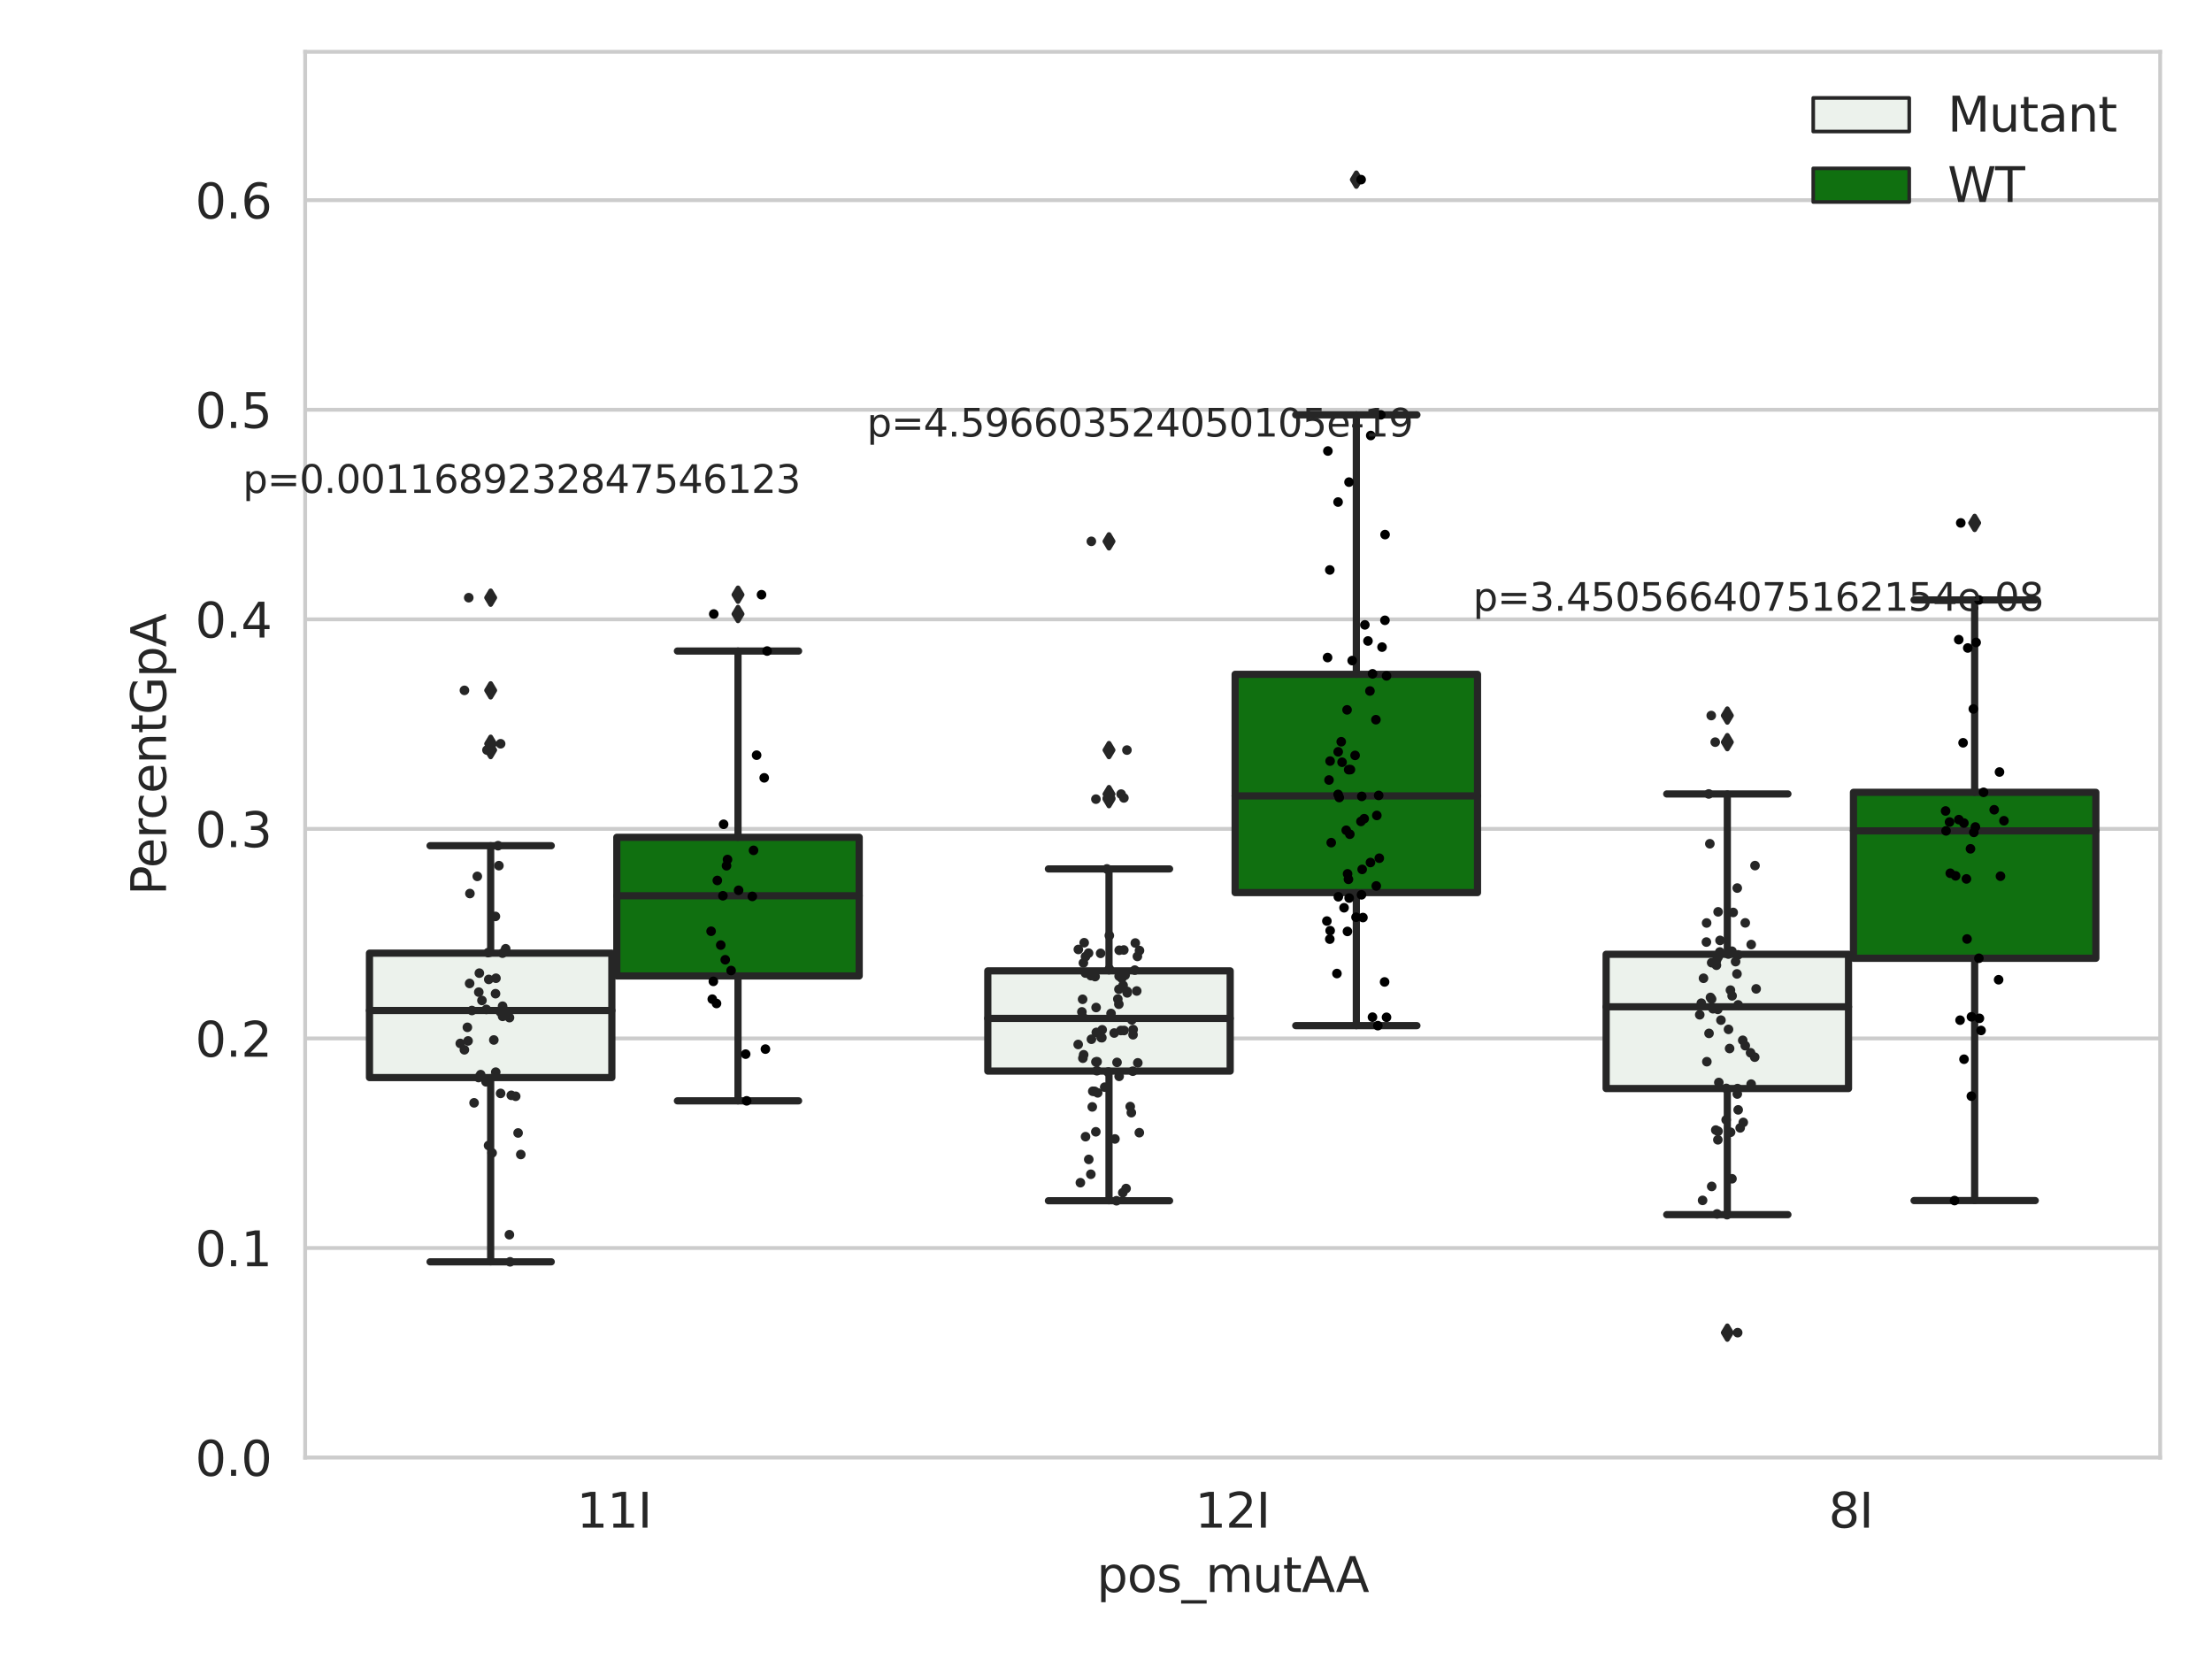 <?xml version="1.0" encoding="utf-8" standalone="no"?>
<!DOCTYPE svg PUBLIC "-//W3C//DTD SVG 1.1//EN"
  "http://www.w3.org/Graphics/SVG/1.1/DTD/svg11.dtd">
<svg xmlns:xlink="http://www.w3.org/1999/xlink" width="460.8pt" height="345.6pt" viewBox="0 0 460.8 345.6" xmlns="http://www.w3.org/2000/svg" version="1.1">
 <defs>
  <style type="text/css">*{stroke-linejoin: round; stroke-linecap: butt}</style>
 </defs>
 <g id="figure_1">
  <g id="patch_1">
   <path d="M 0 345.6 
L 460.8 345.6 
L 460.8 0 
L 0 0 
z
" style="fill: #ffffff"/>
  </g>
  <g id="axes_1">
   <g id="patch_2">
    <path d="M 63.571 303.64 
L 450 303.64 
L 450 10.8 
L 63.571 10.8 
z
" style="fill: #ffffff"/>
   </g>
   <g id="matplotlib.axis_1">
    <g id="xtick_1">
     <g id="text_1">
      <!-- 11I -->
      <g style="fill: #262626" transform="translate(120.139 318.238)scale(0.1 -0.1)">
       <defs>
        <path id="DejaVuSans-31" d="M 794 531 
L 1825 531 
L 1825 4091 
L 703 3866 
L 703 4441 
L 1819 4666 
L 2450 4666 
L 2450 531 
L 3481 531 
L 3481 0 
L 794 0 
L 794 531 
z
" transform="scale(0.016)"/>
        <path id="DejaVuSans-49" d="M 628 4666 
L 1259 4666 
L 1259 0 
L 628 0 
L 628 4666 
z
" transform="scale(0.016)"/>
       </defs>
       <use xlink:href="#DejaVuSans-31"/>
       <use xlink:href="#DejaVuSans-31" x="63.623"/>
       <use xlink:href="#DejaVuSans-49" x="127.246"/>
      </g>
     </g>
    </g>
    <g id="xtick_2">
     <g id="text_2">
      <!-- 12I -->
      <g style="fill: #262626" transform="translate(248.948 318.238)scale(0.1 -0.1)">
       <defs>
        <path id="DejaVuSans-32" d="M 1228 531 
L 3431 531 
L 3431 0 
L 469 0 
L 469 531 
Q 828 903 1448 1529 
Q 2069 2156 2228 2338 
Q 2531 2678 2651 2914 
Q 2772 3150 2772 3378 
Q 2772 3750 2511 3984 
Q 2250 4219 1831 4219 
Q 1534 4219 1204 4116 
Q 875 4013 500 3803 
L 500 4441 
Q 881 4594 1212 4672 
Q 1544 4750 1819 4750 
Q 2544 4750 2975 4387 
Q 3406 4025 3406 3419 
Q 3406 3131 3298 2873 
Q 3191 2616 2906 2266 
Q 2828 2175 2409 1742 
Q 1991 1309 1228 531 
z
" transform="scale(0.016)"/>
       </defs>
       <use xlink:href="#DejaVuSans-31"/>
       <use xlink:href="#DejaVuSans-32" x="63.623"/>
       <use xlink:href="#DejaVuSans-49" x="127.246"/>
      </g>
     </g>
    </g>
    <g id="xtick_3">
     <g id="text_3">
      <!-- 8I -->
      <g style="fill: #262626" transform="translate(380.939 318.238)scale(0.1 -0.1)">
       <defs>
        <path id="DejaVuSans-38" d="M 2034 2216 
Q 1584 2216 1326 1975 
Q 1069 1734 1069 1313 
Q 1069 891 1326 650 
Q 1584 409 2034 409 
Q 2484 409 2743 651 
Q 3003 894 3003 1313 
Q 3003 1734 2745 1975 
Q 2488 2216 2034 2216 
z
M 1403 2484 
Q 997 2584 770 2862 
Q 544 3141 544 3541 
Q 544 4100 942 4425 
Q 1341 4750 2034 4750 
Q 2731 4750 3128 4425 
Q 3525 4100 3525 3541 
Q 3525 3141 3298 2862 
Q 3072 2584 2669 2484 
Q 3125 2378 3379 2068 
Q 3634 1759 3634 1313 
Q 3634 634 3220 271 
Q 2806 -91 2034 -91 
Q 1263 -91 848 271 
Q 434 634 434 1313 
Q 434 1759 690 2068 
Q 947 2378 1403 2484 
z
M 1172 3481 
Q 1172 3119 1398 2916 
Q 1625 2713 2034 2713 
Q 2441 2713 2670 2916 
Q 2900 3119 2900 3481 
Q 2900 3844 2670 4047 
Q 2441 4250 2034 4250 
Q 1625 4250 1398 4047 
Q 1172 3844 1172 3481 
z
" transform="scale(0.016)"/>
       </defs>
       <use xlink:href="#DejaVuSans-38"/>
       <use xlink:href="#DejaVuSans-49" x="63.623"/>
      </g>
     </g>
    </g>
    <g id="text_4">
     <!-- pos_mutAA -->
     <g style="fill: #262626" transform="translate(228.47 331.638)scale(0.1 -0.1)">
      <defs>
       <path id="DejaVuSans-70" d="M 1159 525 
L 1159 -1331 
L 581 -1331 
L 581 3500 
L 1159 3500 
L 1159 2969 
Q 1341 3281 1617 3432 
Q 1894 3584 2278 3584 
Q 2916 3584 3314 3078 
Q 3713 2572 3713 1747 
Q 3713 922 3314 415 
Q 2916 -91 2278 -91 
Q 1894 -91 1617 61 
Q 1341 213 1159 525 
z
M 3116 1747 
Q 3116 2381 2855 2742 
Q 2594 3103 2138 3103 
Q 1681 3103 1420 2742 
Q 1159 2381 1159 1747 
Q 1159 1113 1420 752 
Q 1681 391 2138 391 
Q 2594 391 2855 752 
Q 3116 1113 3116 1747 
z
" transform="scale(0.016)"/>
       <path id="DejaVuSans-6f" d="M 1959 3097 
Q 1497 3097 1228 2736 
Q 959 2375 959 1747 
Q 959 1119 1226 758 
Q 1494 397 1959 397 
Q 2419 397 2687 759 
Q 2956 1122 2956 1747 
Q 2956 2369 2687 2733 
Q 2419 3097 1959 3097 
z
M 1959 3584 
Q 2709 3584 3137 3096 
Q 3566 2609 3566 1747 
Q 3566 888 3137 398 
Q 2709 -91 1959 -91 
Q 1206 -91 779 398 
Q 353 888 353 1747 
Q 353 2609 779 3096 
Q 1206 3584 1959 3584 
z
" transform="scale(0.016)"/>
       <path id="DejaVuSans-73" d="M 2834 3397 
L 2834 2853 
Q 2591 2978 2328 3040 
Q 2066 3103 1784 3103 
Q 1356 3103 1142 2972 
Q 928 2841 928 2578 
Q 928 2378 1081 2264 
Q 1234 2150 1697 2047 
L 1894 2003 
Q 2506 1872 2764 1633 
Q 3022 1394 3022 966 
Q 3022 478 2636 193 
Q 2250 -91 1575 -91 
Q 1294 -91 989 -36 
Q 684 19 347 128 
L 347 722 
Q 666 556 975 473 
Q 1284 391 1588 391 
Q 1994 391 2212 530 
Q 2431 669 2431 922 
Q 2431 1156 2273 1281 
Q 2116 1406 1581 1522 
L 1381 1569 
Q 847 1681 609 1914 
Q 372 2147 372 2553 
Q 372 3047 722 3315 
Q 1072 3584 1716 3584 
Q 2034 3584 2315 3537 
Q 2597 3491 2834 3397 
z
" transform="scale(0.016)"/>
       <path id="DejaVuSans-5f" d="M 3263 -1063 
L 3263 -1509 
L -63 -1509 
L -63 -1063 
L 3263 -1063 
z
" transform="scale(0.016)"/>
       <path id="DejaVuSans-6d" d="M 3328 2828 
Q 3544 3216 3844 3400 
Q 4144 3584 4550 3584 
Q 5097 3584 5394 3201 
Q 5691 2819 5691 2113 
L 5691 0 
L 5113 0 
L 5113 2094 
Q 5113 2597 4934 2840 
Q 4756 3084 4391 3084 
Q 3944 3084 3684 2787 
Q 3425 2491 3425 1978 
L 3425 0 
L 2847 0 
L 2847 2094 
Q 2847 2600 2669 2842 
Q 2491 3084 2119 3084 
Q 1678 3084 1418 2786 
Q 1159 2488 1159 1978 
L 1159 0 
L 581 0 
L 581 3500 
L 1159 3500 
L 1159 2956 
Q 1356 3278 1631 3431 
Q 1906 3584 2284 3584 
Q 2666 3584 2933 3390 
Q 3200 3197 3328 2828 
z
" transform="scale(0.016)"/>
       <path id="DejaVuSans-75" d="M 544 1381 
L 544 3500 
L 1119 3500 
L 1119 1403 
Q 1119 906 1312 657 
Q 1506 409 1894 409 
Q 2359 409 2629 706 
Q 2900 1003 2900 1516 
L 2900 3500 
L 3475 3500 
L 3475 0 
L 2900 0 
L 2900 538 
Q 2691 219 2414 64 
Q 2138 -91 1772 -91 
Q 1169 -91 856 284 
Q 544 659 544 1381 
z
M 1991 3584 
L 1991 3584 
z
" transform="scale(0.016)"/>
       <path id="DejaVuSans-74" d="M 1172 4494 
L 1172 3500 
L 2356 3500 
L 2356 3053 
L 1172 3053 
L 1172 1153 
Q 1172 725 1289 603 
Q 1406 481 1766 481 
L 2356 481 
L 2356 0 
L 1766 0 
Q 1100 0 847 248 
Q 594 497 594 1153 
L 594 3053 
L 172 3053 
L 172 3500 
L 594 3500 
L 594 4494 
L 1172 4494 
z
" transform="scale(0.016)"/>
       <path id="DejaVuSans-41" d="M 2188 4044 
L 1331 1722 
L 3047 1722 
L 2188 4044 
z
M 1831 4666 
L 2547 4666 
L 4325 0 
L 3669 0 
L 3244 1197 
L 1141 1197 
L 716 0 
L 50 0 
L 1831 4666 
z
" transform="scale(0.016)"/>
      </defs>
      <use xlink:href="#DejaVuSans-70"/>
      <use xlink:href="#DejaVuSans-6f" x="63.477"/>
      <use xlink:href="#DejaVuSans-73" x="124.658"/>
      <use xlink:href="#DejaVuSans-5f" x="176.758"/>
      <use xlink:href="#DejaVuSans-6d" x="226.758"/>
      <use xlink:href="#DejaVuSans-75" x="324.17"/>
      <use xlink:href="#DejaVuSans-74" x="387.549"/>
      <use xlink:href="#DejaVuSans-41" x="426.758"/>
      <use xlink:href="#DejaVuSans-41" x="497.916"/>
     </g>
    </g>
   </g>
   <g id="matplotlib.axis_2">
    <g id="ytick_1">
     <g id="line2d_1">
      <path d="M 63.571 303.64 
L 450 303.64 
" clip-path="url(#p4c192424ae)" style="fill: none; stroke: #cccccc; stroke-width: 0.8; stroke-linecap: round"/>
     </g>
     <g id="text_5">
      <!-- 0.0 -->
      <g style="fill: #262626" transform="translate(40.668 307.439)scale(0.1 -0.1)">
       <defs>
        <path id="DejaVuSans-30" d="M 2034 4250 
Q 1547 4250 1301 3770 
Q 1056 3291 1056 2328 
Q 1056 1369 1301 889 
Q 1547 409 2034 409 
Q 2525 409 2770 889 
Q 3016 1369 3016 2328 
Q 3016 3291 2770 3770 
Q 2525 4250 2034 4250 
z
M 2034 4750 
Q 2819 4750 3233 4129 
Q 3647 3509 3647 2328 
Q 3647 1150 3233 529 
Q 2819 -91 2034 -91 
Q 1250 -91 836 529 
Q 422 1150 422 2328 
Q 422 3509 836 4129 
Q 1250 4750 2034 4750 
z
" transform="scale(0.016)"/>
        <path id="DejaVuSans-2e" d="M 684 794 
L 1344 794 
L 1344 0 
L 684 0 
L 684 794 
z
" transform="scale(0.016)"/>
       </defs>
       <use xlink:href="#DejaVuSans-30"/>
       <use xlink:href="#DejaVuSans-2e" x="63.623"/>
       <use xlink:href="#DejaVuSans-30" x="95.41"/>
      </g>
     </g>
    </g>
    <g id="ytick_2">
     <g id="line2d_2">
      <path d="M 63.571 259.984 
L 450 259.984 
" clip-path="url(#p4c192424ae)" style="fill: none; stroke: #cccccc; stroke-width: 0.8; stroke-linecap: round"/>
     </g>
     <g id="text_6">
      <!-- 0.1 -->
      <g style="fill: #262626" transform="translate(40.668 263.783)scale(0.1 -0.1)">
       <use xlink:href="#DejaVuSans-30"/>
       <use xlink:href="#DejaVuSans-2e" x="63.623"/>
       <use xlink:href="#DejaVuSans-31" x="95.41"/>
      </g>
     </g>
    </g>
    <g id="ytick_3">
     <g id="line2d_3">
      <path d="M 63.571 216.328 
L 450 216.328 
" clip-path="url(#p4c192424ae)" style="fill: none; stroke: #cccccc; stroke-width: 0.8; stroke-linecap: round"/>
     </g>
     <g id="text_7">
      <!-- 0.2 -->
      <g style="fill: #262626" transform="translate(40.668 220.127)scale(0.1 -0.1)">
       <use xlink:href="#DejaVuSans-30"/>
       <use xlink:href="#DejaVuSans-2e" x="63.623"/>
       <use xlink:href="#DejaVuSans-32" x="95.41"/>
      </g>
     </g>
    </g>
    <g id="ytick_4">
     <g id="line2d_4">
      <path d="M 63.571 172.671 
L 450 172.671 
" clip-path="url(#p4c192424ae)" style="fill: none; stroke: #cccccc; stroke-width: 0.8; stroke-linecap: round"/>
     </g>
     <g id="text_8">
      <!-- 0.3 -->
      <g style="fill: #262626" transform="translate(40.668 176.47)scale(0.1 -0.1)">
       <defs>
        <path id="DejaVuSans-33" d="M 2597 2516 
Q 3050 2419 3304 2112 
Q 3559 1806 3559 1356 
Q 3559 666 3084 287 
Q 2609 -91 1734 -91 
Q 1441 -91 1130 -33 
Q 819 25 488 141 
L 488 750 
Q 750 597 1062 519 
Q 1375 441 1716 441 
Q 2309 441 2620 675 
Q 2931 909 2931 1356 
Q 2931 1769 2642 2001 
Q 2353 2234 1838 2234 
L 1294 2234 
L 1294 2753 
L 1863 2753 
Q 2328 2753 2575 2939 
Q 2822 3125 2822 3475 
Q 2822 3834 2567 4026 
Q 2313 4219 1838 4219 
Q 1578 4219 1281 4162 
Q 984 4106 628 3988 
L 628 4550 
Q 988 4650 1302 4700 
Q 1616 4750 1894 4750 
Q 2613 4750 3031 4423 
Q 3450 4097 3450 3541 
Q 3450 3153 3228 2886 
Q 3006 2619 2597 2516 
z
" transform="scale(0.016)"/>
       </defs>
       <use xlink:href="#DejaVuSans-30"/>
       <use xlink:href="#DejaVuSans-2e" x="63.623"/>
       <use xlink:href="#DejaVuSans-33" x="95.41"/>
      </g>
     </g>
    </g>
    <g id="ytick_5">
     <g id="line2d_5">
      <path d="M 63.571 129.015 
L 450 129.015 
" clip-path="url(#p4c192424ae)" style="fill: none; stroke: #cccccc; stroke-width: 0.8; stroke-linecap: round"/>
     </g>
     <g id="text_9">
      <!-- 0.4 -->
      <g style="fill: #262626" transform="translate(40.668 132.814)scale(0.1 -0.1)">
       <defs>
        <path id="DejaVuSans-34" d="M 2419 4116 
L 825 1625 
L 2419 1625 
L 2419 4116 
z
M 2253 4666 
L 3047 4666 
L 3047 1625 
L 3713 1625 
L 3713 1100 
L 3047 1100 
L 3047 0 
L 2419 0 
L 2419 1100 
L 313 1100 
L 313 1709 
L 2253 4666 
z
" transform="scale(0.016)"/>
       </defs>
       <use xlink:href="#DejaVuSans-30"/>
       <use xlink:href="#DejaVuSans-2e" x="63.623"/>
       <use xlink:href="#DejaVuSans-34" x="95.41"/>
      </g>
     </g>
    </g>
    <g id="ytick_6">
     <g id="line2d_6">
      <path d="M 63.571 85.359 
L 450 85.359 
" clip-path="url(#p4c192424ae)" style="fill: none; stroke: #cccccc; stroke-width: 0.8; stroke-linecap: round"/>
     </g>
     <g id="text_10">
      <!-- 0.5 -->
      <g style="fill: #262626" transform="translate(40.668 89.158)scale(0.1 -0.1)">
       <defs>
        <path id="DejaVuSans-35" d="M 691 4666 
L 3169 4666 
L 3169 4134 
L 1269 4134 
L 1269 2991 
Q 1406 3038 1543 3061 
Q 1681 3084 1819 3084 
Q 2600 3084 3056 2656 
Q 3513 2228 3513 1497 
Q 3513 744 3044 326 
Q 2575 -91 1722 -91 
Q 1428 -91 1123 -41 
Q 819 9 494 109 
L 494 744 
Q 775 591 1075 516 
Q 1375 441 1709 441 
Q 2250 441 2565 725 
Q 2881 1009 2881 1497 
Q 2881 1984 2565 2268 
Q 2250 2553 1709 2553 
Q 1456 2553 1204 2497 
Q 953 2441 691 2322 
L 691 4666 
z
" transform="scale(0.016)"/>
       </defs>
       <use xlink:href="#DejaVuSans-30"/>
       <use xlink:href="#DejaVuSans-2e" x="63.623"/>
       <use xlink:href="#DejaVuSans-35" x="95.41"/>
      </g>
     </g>
    </g>
    <g id="ytick_7">
     <g id="line2d_7">
      <path d="M 63.571 41.703 
L 450 41.703 
" clip-path="url(#p4c192424ae)" style="fill: none; stroke: #cccccc; stroke-width: 0.8; stroke-linecap: round"/>
     </g>
     <g id="text_11">
      <!-- 0.6 -->
      <g style="fill: #262626" transform="translate(40.668 45.502)scale(0.1 -0.1)">
       <defs>
        <path id="DejaVuSans-36" d="M 2113 2584 
Q 1688 2584 1439 2293 
Q 1191 2003 1191 1497 
Q 1191 994 1439 701 
Q 1688 409 2113 409 
Q 2538 409 2786 701 
Q 3034 994 3034 1497 
Q 3034 2003 2786 2293 
Q 2538 2584 2113 2584 
z
M 3366 4563 
L 3366 3988 
Q 3128 4100 2886 4159 
Q 2644 4219 2406 4219 
Q 1781 4219 1451 3797 
Q 1122 3375 1075 2522 
Q 1259 2794 1537 2939 
Q 1816 3084 2150 3084 
Q 2853 3084 3261 2657 
Q 3669 2231 3669 1497 
Q 3669 778 3244 343 
Q 2819 -91 2113 -91 
Q 1303 -91 875 529 
Q 447 1150 447 2328 
Q 447 3434 972 4092 
Q 1497 4750 2381 4750 
Q 2619 4750 2861 4703 
Q 3103 4656 3366 4563 
z
" transform="scale(0.016)"/>
       </defs>
       <use xlink:href="#DejaVuSans-30"/>
       <use xlink:href="#DejaVuSans-2e" x="63.623"/>
       <use xlink:href="#DejaVuSans-36" x="95.41"/>
      </g>
     </g>
    </g>
    <g id="text_12">
     <!-- PercentGpA -->
     <g style="fill: #262626" transform="translate(34.588 186.497)rotate(-90)scale(0.1 -0.1)">
      <defs>
       <path id="DejaVuSans-50" d="M 1259 4147 
L 1259 2394 
L 2053 2394 
Q 2494 2394 2734 2622 
Q 2975 2850 2975 3272 
Q 2975 3691 2734 3919 
Q 2494 4147 2053 4147 
L 1259 4147 
z
M 628 4666 
L 2053 4666 
Q 2838 4666 3239 4311 
Q 3641 3956 3641 3272 
Q 3641 2581 3239 2228 
Q 2838 1875 2053 1875 
L 1259 1875 
L 1259 0 
L 628 0 
L 628 4666 
z
" transform="scale(0.016)"/>
       <path id="DejaVuSans-65" d="M 3597 1894 
L 3597 1613 
L 953 1613 
Q 991 1019 1311 708 
Q 1631 397 2203 397 
Q 2534 397 2845 478 
Q 3156 559 3463 722 
L 3463 178 
Q 3153 47 2828 -22 
Q 2503 -91 2169 -91 
Q 1331 -91 842 396 
Q 353 884 353 1716 
Q 353 2575 817 3079 
Q 1281 3584 2069 3584 
Q 2775 3584 3186 3129 
Q 3597 2675 3597 1894 
z
M 3022 2063 
Q 3016 2534 2758 2815 
Q 2500 3097 2075 3097 
Q 1594 3097 1305 2825 
Q 1016 2553 972 2059 
L 3022 2063 
z
" transform="scale(0.016)"/>
       <path id="DejaVuSans-72" d="M 2631 2963 
Q 2534 3019 2420 3045 
Q 2306 3072 2169 3072 
Q 1681 3072 1420 2755 
Q 1159 2438 1159 1844 
L 1159 0 
L 581 0 
L 581 3500 
L 1159 3500 
L 1159 2956 
Q 1341 3275 1631 3429 
Q 1922 3584 2338 3584 
Q 2397 3584 2469 3576 
Q 2541 3569 2628 3553 
L 2631 2963 
z
" transform="scale(0.016)"/>
       <path id="DejaVuSans-63" d="M 3122 3366 
L 3122 2828 
Q 2878 2963 2633 3030 
Q 2388 3097 2138 3097 
Q 1578 3097 1268 2742 
Q 959 2388 959 1747 
Q 959 1106 1268 751 
Q 1578 397 2138 397 
Q 2388 397 2633 464 
Q 2878 531 3122 666 
L 3122 134 
Q 2881 22 2623 -34 
Q 2366 -91 2075 -91 
Q 1284 -91 818 406 
Q 353 903 353 1747 
Q 353 2603 823 3093 
Q 1294 3584 2113 3584 
Q 2378 3584 2631 3529 
Q 2884 3475 3122 3366 
z
" transform="scale(0.016)"/>
       <path id="DejaVuSans-6e" d="M 3513 2113 
L 3513 0 
L 2938 0 
L 2938 2094 
Q 2938 2591 2744 2837 
Q 2550 3084 2163 3084 
Q 1697 3084 1428 2787 
Q 1159 2491 1159 1978 
L 1159 0 
L 581 0 
L 581 3500 
L 1159 3500 
L 1159 2956 
Q 1366 3272 1645 3428 
Q 1925 3584 2291 3584 
Q 2894 3584 3203 3211 
Q 3513 2838 3513 2113 
z
" transform="scale(0.016)"/>
       <path id="DejaVuSans-47" d="M 3809 666 
L 3809 1919 
L 2778 1919 
L 2778 2438 
L 4434 2438 
L 4434 434 
Q 4069 175 3628 42 
Q 3188 -91 2688 -91 
Q 1594 -91 976 548 
Q 359 1188 359 2328 
Q 359 3472 976 4111 
Q 1594 4750 2688 4750 
Q 3144 4750 3555 4637 
Q 3966 4525 4313 4306 
L 4313 3634 
Q 3963 3931 3569 4081 
Q 3175 4231 2741 4231 
Q 1884 4231 1454 3753 
Q 1025 3275 1025 2328 
Q 1025 1384 1454 906 
Q 1884 428 2741 428 
Q 3075 428 3337 486 
Q 3600 544 3809 666 
z
" transform="scale(0.016)"/>
      </defs>
      <use xlink:href="#DejaVuSans-50"/>
      <use xlink:href="#DejaVuSans-65" x="56.678"/>
      <use xlink:href="#DejaVuSans-72" x="118.201"/>
      <use xlink:href="#DejaVuSans-63" x="157.064"/>
      <use xlink:href="#DejaVuSans-65" x="212.045"/>
      <use xlink:href="#DejaVuSans-6e" x="273.568"/>
      <use xlink:href="#DejaVuSans-74" x="336.947"/>
      <use xlink:href="#DejaVuSans-47" x="376.156"/>
      <use xlink:href="#DejaVuSans-70" x="453.646"/>
      <use xlink:href="#DejaVuSans-41" x="517.123"/>
     </g>
    </g>
   </g>
   <g id="patch_3">
    <path d="M 76.967 224.475 
L 127.461 224.475 
L 127.461 198.563 
L 76.967 198.563 
L 76.967 224.475 
z
" clip-path="url(#p4c192424ae)" style="fill: #ecf2ec; stroke: #262626; stroke-width: 1.5; stroke-linejoin: miter"/>
   </g>
   <g id="patch_4">
    <path d="M 128.491 203.307 
L 178.985 203.307 
L 178.985 174.428 
L 128.491 174.428 
L 128.491 203.307 
z
" clip-path="url(#p4c192424ae)" style="fill: #107010; stroke: #262626; stroke-width: 1.5; stroke-linejoin: miter"/>
   </g>
   <g id="patch_5">
    <path d="M 205.777 223.128 
L 256.27 223.128 
L 256.27 202.248 
L 205.777 202.248 
L 205.777 223.128 
z
" clip-path="url(#p4c192424ae)" style="fill: #ecf2ec; stroke: #262626; stroke-width: 1.5; stroke-linejoin: miter"/>
   </g>
   <g id="patch_6">
    <path d="M 257.301 185.944 
L 307.794 185.944 
L 307.794 140.475 
L 257.301 140.475 
L 257.301 185.944 
z
" clip-path="url(#p4c192424ae)" style="fill: #107010; stroke: #262626; stroke-width: 1.5; stroke-linejoin: miter"/>
   </g>
   <g id="patch_7">
    <path d="M 334.587 226.763 
L 385.08 226.763 
L 385.08 198.79 
L 334.587 198.79 
L 334.587 226.763 
z
" clip-path="url(#p4c192424ae)" style="fill: #ecf2ec; stroke: #262626; stroke-width: 1.5; stroke-linejoin: miter"/>
   </g>
   <g id="patch_8">
    <path d="M 386.11 199.625 
L 436.604 199.625 
L 436.604 165.057 
L 386.11 165.057 
L 386.11 199.625 
z
" clip-path="url(#p4c192424ae)" style="fill: #107010; stroke: #262626; stroke-width: 1.5; stroke-linejoin: miter"/>
   </g>
   <g id="patch_9">
    <path d="M 127.976 303.64 
L 127.976 303.64 
L 127.976 303.64 
L 127.976 303.64 
z
" clip-path="url(#p4c192424ae)" style="fill: #ecf2ec; stroke: #262626; stroke-width: 0.75; stroke-linejoin: miter"/>
   </g>
   <g id="patch_10">
    <path d="M 127.976 303.64 
L 127.976 303.64 
L 127.976 303.64 
L 127.976 303.64 
z
" clip-path="url(#p4c192424ae)" style="fill: #107010; stroke: #262626; stroke-width: 0.75; stroke-linejoin: miter"/>
   </g>
   <g id="PathCollection_1"/>
   <g id="PathCollection_2"/>
   <g id="line2d_8">
    <path d="M 102.214 224.475 
L 102.214 262.861 
" clip-path="url(#p4c192424ae)" style="fill: none; stroke: #262626; stroke-width: 1.5; stroke-linecap: round"/>
   </g>
   <g id="line2d_9">
    <path d="M 102.214 198.563 
L 102.214 176.176 
" clip-path="url(#p4c192424ae)" style="fill: none; stroke: #262626; stroke-width: 1.5; stroke-linecap: round"/>
   </g>
   <g id="line2d_10">
    <path d="M 89.591 262.861 
L 114.837 262.861 
" clip-path="url(#p4c192424ae)" style="fill: none; stroke: #262626; stroke-width: 1.5; stroke-linecap: round"/>
   </g>
   <g id="line2d_11">
    <path d="M 89.591 176.176 
L 114.837 176.176 
" clip-path="url(#p4c192424ae)" style="fill: none; stroke: #262626; stroke-width: 1.5; stroke-linecap: round"/>
   </g>
   <g id="line2d_12">
    <defs>
     <path id="m195d5781f3" d="M -0 1.414 
L 0.849 0 
L 0 -1.414 
L -0.849 -0 
z
" style="stroke: #262626; stroke-linejoin: miter"/>
    </defs>
    <g clip-path="url(#p4c192424ae)">
     <use xlink:href="#m195d5781f3" x="102.214" y="143.815" style="fill: #262626; stroke: #262626; stroke-linejoin: miter"/>
     <use xlink:href="#m195d5781f3" x="102.214" y="124.508" style="fill: #262626; stroke: #262626; stroke-linejoin: miter"/>
     <use xlink:href="#m195d5781f3" x="102.214" y="154.939" style="fill: #262626; stroke: #262626; stroke-linejoin: miter"/>
     <use xlink:href="#m195d5781f3" x="102.214" y="156.252" style="fill: #262626; stroke: #262626; stroke-linejoin: miter"/>
    </g>
   </g>
   <g id="line2d_13">
    <path d="M 153.738 203.307 
L 153.738 229.325 
" clip-path="url(#p4c192424ae)" style="fill: none; stroke: #262626; stroke-width: 1.5; stroke-linecap: round"/>
   </g>
   <g id="line2d_14">
    <path d="M 153.738 174.428 
L 153.738 135.623 
" clip-path="url(#p4c192424ae)" style="fill: none; stroke: #262626; stroke-width: 1.5; stroke-linecap: round"/>
   </g>
   <g id="line2d_15">
    <path d="M 141.115 229.325 
L 166.361 229.325 
" clip-path="url(#p4c192424ae)" style="fill: none; stroke: #262626; stroke-width: 1.5; stroke-linecap: round"/>
   </g>
   <g id="line2d_16">
    <path d="M 141.115 135.623 
L 166.361 135.623 
" clip-path="url(#p4c192424ae)" style="fill: none; stroke: #262626; stroke-width: 1.5; stroke-linecap: round"/>
   </g>
   <g id="line2d_17">
    <g clip-path="url(#p4c192424ae)">
     <use xlink:href="#m195d5781f3" x="153.738" y="123.889" style="fill: #262626; stroke: #262626; stroke-linejoin: miter"/>
     <use xlink:href="#m195d5781f3" x="153.738" y="127.909" style="fill: #262626; stroke: #262626; stroke-linejoin: miter"/>
    </g>
   </g>
   <g id="line2d_18">
    <path d="M 231.024 223.128 
L 231.024 250.139 
" clip-path="url(#p4c192424ae)" style="fill: none; stroke: #262626; stroke-width: 1.5; stroke-linecap: round"/>
   </g>
   <g id="line2d_19">
    <path d="M 231.024 202.248 
L 231.024 181.011 
" clip-path="url(#p4c192424ae)" style="fill: none; stroke: #262626; stroke-width: 1.5; stroke-linecap: round"/>
   </g>
   <g id="line2d_20">
    <path d="M 218.4 250.139 
L 243.647 250.139 
" clip-path="url(#p4c192424ae)" style="fill: none; stroke: #262626; stroke-width: 1.5; stroke-linecap: round"/>
   </g>
   <g id="line2d_21">
    <path d="M 218.4 181.011 
L 243.647 181.011 
" clip-path="url(#p4c192424ae)" style="fill: none; stroke: #262626; stroke-width: 1.5; stroke-linecap: round"/>
   </g>
   <g id="line2d_22">
    <g clip-path="url(#p4c192424ae)">
     <use xlink:href="#m195d5781f3" x="231.024" y="156.256" style="fill: #262626; stroke: #262626; stroke-linejoin: miter"/>
     <use xlink:href="#m195d5781f3" x="231.024" y="166.476" style="fill: #262626; stroke: #262626; stroke-linejoin: miter"/>
     <use xlink:href="#m195d5781f3" x="231.024" y="112.773" style="fill: #262626; stroke: #262626; stroke-linejoin: miter"/>
     <use xlink:href="#m195d5781f3" x="231.024" y="166.223" style="fill: #262626; stroke: #262626; stroke-linejoin: miter"/>
     <use xlink:href="#m195d5781f3" x="231.024" y="165.427" style="fill: #262626; stroke: #262626; stroke-linejoin: miter"/>
    </g>
   </g>
   <g id="line2d_23">
    <path d="M 282.548 185.944 
L 282.548 213.658 
" clip-path="url(#p4c192424ae)" style="fill: none; stroke: #262626; stroke-width: 1.5; stroke-linecap: round"/>
   </g>
   <g id="line2d_24">
    <path d="M 282.548 140.475 
L 282.548 86.423 
" clip-path="url(#p4c192424ae)" style="fill: none; stroke: #262626; stroke-width: 1.5; stroke-linecap: round"/>
   </g>
   <g id="line2d_25">
    <path d="M 269.924 213.658 
L 295.171 213.658 
" clip-path="url(#p4c192424ae)" style="fill: none; stroke: #262626; stroke-width: 1.5; stroke-linecap: round"/>
   </g>
   <g id="line2d_26">
    <path d="M 269.924 86.423 
L 295.171 86.423 
" clip-path="url(#p4c192424ae)" style="fill: none; stroke: #262626; stroke-width: 1.5; stroke-linecap: round"/>
   </g>
   <g id="line2d_27">
    <g clip-path="url(#p4c192424ae)">
     <use xlink:href="#m195d5781f3" x="282.548" y="37.422" style="fill: #262626; stroke: #262626; stroke-linejoin: miter"/>
    </g>
   </g>
   <g id="line2d_28">
    <path d="M 359.833 226.763 
L 359.833 253.036 
" clip-path="url(#p4c192424ae)" style="fill: none; stroke: #262626; stroke-width: 1.5; stroke-linecap: round"/>
   </g>
   <g id="line2d_29">
    <path d="M 359.833 198.79 
L 359.833 165.394 
" clip-path="url(#p4c192424ae)" style="fill: none; stroke: #262626; stroke-width: 1.5; stroke-linecap: round"/>
   </g>
   <g id="line2d_30">
    <path d="M 347.21 253.036 
L 372.457 253.036 
" clip-path="url(#p4c192424ae)" style="fill: none; stroke: #262626; stroke-width: 1.5; stroke-linecap: round"/>
   </g>
   <g id="line2d_31">
    <path d="M 347.21 165.394 
L 372.457 165.394 
" clip-path="url(#p4c192424ae)" style="fill: none; stroke: #262626; stroke-width: 1.5; stroke-linecap: round"/>
   </g>
   <g id="line2d_32">
    <g clip-path="url(#p4c192424ae)">
     <use xlink:href="#m195d5781f3" x="359.833" y="277.617" style="fill: #262626; stroke: #262626; stroke-linejoin: miter"/>
     <use xlink:href="#m195d5781f3" x="359.833" y="149.062" style="fill: #262626; stroke: #262626; stroke-linejoin: miter"/>
     <use xlink:href="#m195d5781f3" x="359.833" y="154.603" style="fill: #262626; stroke: #262626; stroke-linejoin: miter"/>
    </g>
   </g>
   <g id="line2d_33">
    <path d="M 411.357 199.625 
L 411.357 250.102 
" clip-path="url(#p4c192424ae)" style="fill: none; stroke: #262626; stroke-width: 1.5; stroke-linecap: round"/>
   </g>
   <g id="line2d_34">
    <path d="M 411.357 165.057 
L 411.357 124.981 
" clip-path="url(#p4c192424ae)" style="fill: none; stroke: #262626; stroke-width: 1.5; stroke-linecap: round"/>
   </g>
   <g id="line2d_35">
    <path d="M 398.734 250.102 
L 423.98 250.102 
" clip-path="url(#p4c192424ae)" style="fill: none; stroke: #262626; stroke-width: 1.5; stroke-linecap: round"/>
   </g>
   <g id="line2d_36">
    <path d="M 398.734 124.981 
L 423.98 124.981 
" clip-path="url(#p4c192424ae)" style="fill: none; stroke: #262626; stroke-width: 1.5; stroke-linecap: round"/>
   </g>
   <g id="line2d_37">
    <g clip-path="url(#p4c192424ae)">
     <use xlink:href="#m195d5781f3" x="411.357" y="108.934" style="fill: #262626; stroke: #262626; stroke-linejoin: miter"/>
    </g>
   </g>
   <g id="line2d_38">
    <path d="M 76.967 210.508 
L 127.461 210.508 
" clip-path="url(#p4c192424ae)" style="fill: none; stroke: #262626; stroke-width: 1.5; stroke-linecap: round"/>
   </g>
   <g id="line2d_39">
    <path d="M 128.491 186.603 
L 178.985 186.603 
" clip-path="url(#p4c192424ae)" style="fill: none; stroke: #262626; stroke-width: 1.5; stroke-linecap: round"/>
   </g>
   <g id="line2d_40">
    <path d="M 205.777 212.15 
L 256.27 212.15 
" clip-path="url(#p4c192424ae)" style="fill: none; stroke: #262626; stroke-width: 1.5; stroke-linecap: round"/>
   </g>
   <g id="line2d_41">
    <path d="M 257.301 165.801 
L 307.794 165.801 
" clip-path="url(#p4c192424ae)" style="fill: none; stroke: #262626; stroke-width: 1.5; stroke-linecap: round"/>
   </g>
   <g id="line2d_42">
    <path d="M 334.587 209.735 
L 385.08 209.735 
" clip-path="url(#p4c192424ae)" style="fill: none; stroke: #262626; stroke-width: 1.5; stroke-linecap: round"/>
   </g>
   <g id="line2d_43">
    <path d="M 386.11 173.088 
L 436.604 173.088 
" clip-path="url(#p4c192424ae)" style="fill: none; stroke: #262626; stroke-width: 1.5; stroke-linecap: round"/>
   </g>
   <g id="patch_11">
    <path d="M 63.571 303.64 
L 63.571 10.8 
" style="fill: none; stroke: #cccccc; stroke-width: 0.8; stroke-linejoin: miter; stroke-linecap: square"/>
   </g>
   <g id="patch_12">
    <path d="M 450 303.64 
L 450 10.8 
" style="fill: none; stroke: #cccccc; stroke-width: 0.8; stroke-linejoin: miter; stroke-linecap: square"/>
   </g>
   <g id="patch_13">
    <path d="M 63.571 303.64 
L 450 303.64 
" style="fill: none; stroke: #cccccc; stroke-width: 0.8; stroke-linejoin: miter; stroke-linecap: square"/>
   </g>
   <g id="patch_14">
    <path d="M 63.571 10.8 
L 450 10.8 
" style="fill: none; stroke: #cccccc; stroke-width: 0.8; stroke-linejoin: miter; stroke-linecap: square"/>
   </g>
   <g id="PathCollection_3">
    <defs>
     <path id="C0_0_4080da583e" d="M 0 1 
C 0.265 1 0.52 0.895 0.707 0.707 
C 0.895 0.52 1 0.265 1 -0 
C 1 -0.265 0.895 -0.52 0.707 -0.707 
C 0.52 -0.895 0.265 -1 0 -1 
C -0.265 -1 -0.52 -0.895 -0.707 -0.707 
C -0.895 -0.52 -1 -0.265 -1 0 
C -1 0.265 -0.895 0.52 -0.707 0.707 
C -0.52 0.895 -0.265 1 0 1 
z
"/>
    </defs>
    <g clip-path="url(#p4c192424ae)">
     <use xlink:href="#C0_0_4080da583e" x="103.228" y="207.003" style="fill: #262626"/>
    </g>
    <g clip-path="url(#p4c192424ae)">
     <use xlink:href="#C0_0_4080da583e" x="104.235" y="210.817" style="fill: #262626"/>
    </g>
    <g clip-path="url(#p4c192424ae)">
     <use xlink:href="#C0_0_4080da583e" x="102.871" y="216.647" style="fill: #262626"/>
    </g>
    <g clip-path="url(#p4c192424ae)">
     <use xlink:href="#C0_0_4080da583e" x="101.249" y="225.362" style="fill: #262626"/>
    </g>
    <g clip-path="url(#p4c192424ae)">
     <use xlink:href="#C0_0_4080da583e" x="97.832" y="204.871" style="fill: #262626"/>
    </g>
    <g clip-path="url(#p4c192424ae)">
     <use xlink:href="#C0_0_4080da583e" x="103.318" y="203.784" style="fill: #262626"/>
    </g>
    <g clip-path="url(#p4c192424ae)">
     <use xlink:href="#C0_0_4080da583e" x="96.75" y="143.815" style="fill: #262626"/>
    </g>
    <g clip-path="url(#p4c192424ae)">
     <use xlink:href="#C0_0_4080da583e" x="97.363" y="214.011" style="fill: #262626"/>
    </g>
    <g clip-path="url(#p4c192424ae)">
     <use xlink:href="#C0_0_4080da583e" x="97.649" y="124.508" style="fill: #262626"/>
    </g>
    <g clip-path="url(#p4c192424ae)">
     <use xlink:href="#C0_0_4080da583e" x="104.703" y="211.726" style="fill: #262626"/>
    </g>
    <g clip-path="url(#p4c192424ae)">
     <use xlink:href="#C0_0_4080da583e" x="104.29" y="154.939" style="fill: #262626"/>
    </g>
    <g clip-path="url(#p4c192424ae)">
     <use xlink:href="#C0_0_4080da583e" x="107.431" y="228.375" style="fill: #262626"/>
    </g>
    <g clip-path="url(#p4c192424ae)">
     <use xlink:href="#C0_0_4080da583e" x="104.287" y="227.777" style="fill: #262626"/>
    </g>
    <g clip-path="url(#p4c192424ae)">
     <use xlink:href="#C0_0_4080da583e" x="104.694" y="209.606" style="fill: #262626"/>
    </g>
    <g clip-path="url(#p4c192424ae)">
     <use xlink:href="#C0_0_4080da583e" x="95.884" y="217.367" style="fill: #262626"/>
    </g>
    <g clip-path="url(#p4c192424ae)">
     <use xlink:href="#C0_0_4080da583e" x="106.258" y="262.861" style="fill: #262626"/>
    </g>
    <g clip-path="url(#p4c192424ae)">
     <use xlink:href="#C0_0_4080da583e" x="106.51" y="228.173" style="fill: #262626"/>
    </g>
    <g clip-path="url(#p4c192424ae)">
     <use xlink:href="#C0_0_4080da583e" x="99.431" y="182.565" style="fill: #262626"/>
    </g>
    <g clip-path="url(#p4c192424ae)">
     <use xlink:href="#C0_0_4080da583e" x="100.131" y="223.862" style="fill: #262626"/>
    </g>
    <g clip-path="url(#p4c192424ae)">
     <use xlink:href="#C0_0_4080da583e" x="99.689" y="224.475" style="fill: #262626"/>
    </g>
    <g clip-path="url(#p4c192424ae)">
     <use xlink:href="#C0_0_4080da583e" x="106.137" y="211.991" style="fill: #262626"/>
    </g>
    <g clip-path="url(#p4c192424ae)">
     <use xlink:href="#C0_0_4080da583e" x="101.443" y="156.252" style="fill: #262626"/>
    </g>
    <g clip-path="url(#p4c192424ae)">
     <use xlink:href="#C0_0_4080da583e" x="99.741" y="206.681" style="fill: #262626"/>
    </g>
    <g clip-path="url(#p4c192424ae)">
     <use xlink:href="#C0_0_4080da583e" x="98.304" y="210.508" style="fill: #262626"/>
    </g>
    <g clip-path="url(#p4c192424ae)">
     <use xlink:href="#C0_0_4080da583e" x="101.685" y="198.448" style="fill: #262626"/>
    </g>
    <g clip-path="url(#p4c192424ae)">
     <use xlink:href="#C0_0_4080da583e" x="97.892" y="186.142" style="fill: #262626"/>
    </g>
    <g clip-path="url(#p4c192424ae)">
     <use xlink:href="#C0_0_4080da583e" x="104.678" y="198.563" style="fill: #262626"/>
    </g>
    <g clip-path="url(#p4c192424ae)">
     <use xlink:href="#C0_0_4080da583e" x="101.819" y="204.031" style="fill: #262626"/>
    </g>
    <g clip-path="url(#p4c192424ae)">
     <use xlink:href="#C0_0_4080da583e" x="96.741" y="218.694" style="fill: #262626"/>
    </g>
    <g clip-path="url(#p4c192424ae)">
     <use xlink:href="#C0_0_4080da583e" x="107.929" y="236.017" style="fill: #262626"/>
    </g>
    <g clip-path="url(#p4c192424ae)">
     <use xlink:href="#C0_0_4080da583e" x="103.931" y="180.33" style="fill: #262626"/>
    </g>
    <g clip-path="url(#p4c192424ae)">
     <use xlink:href="#C0_0_4080da583e" x="106.118" y="257.211" style="fill: #262626"/>
    </g>
    <g clip-path="url(#p4c192424ae)">
     <use xlink:href="#C0_0_4080da583e" x="99.858" y="202.722" style="fill: #262626"/>
    </g>
    <g clip-path="url(#p4c192424ae)">
     <use xlink:href="#C0_0_4080da583e" x="97.508" y="216.844" style="fill: #262626"/>
    </g>
    <g clip-path="url(#p4c192424ae)">
     <use xlink:href="#C0_0_4080da583e" x="101.311" y="210.277" style="fill: #262626"/>
    </g>
    <g clip-path="url(#p4c192424ae)">
     <use xlink:href="#C0_0_4080da583e" x="98.76" y="229.742" style="fill: #262626"/>
    </g>
    <g clip-path="url(#p4c192424ae)">
     <use xlink:href="#C0_0_4080da583e" x="102.518" y="240.177" style="fill: #262626"/>
    </g>
    <g clip-path="url(#p4c192424ae)">
     <use xlink:href="#C0_0_4080da583e" x="103.272" y="223.349" style="fill: #262626"/>
    </g>
    <g clip-path="url(#p4c192424ae)">
     <use xlink:href="#C0_0_4080da583e" x="103.202" y="190.905" style="fill: #262626"/>
    </g>
    <g clip-path="url(#p4c192424ae)">
     <use xlink:href="#C0_0_4080da583e" x="101.778" y="238.625" style="fill: #262626"/>
    </g>
    <g clip-path="url(#p4c192424ae)">
     <use xlink:href="#C0_0_4080da583e" x="104.9" y="210.33" style="fill: #262626"/>
    </g>
    <g clip-path="url(#p4c192424ae)">
     <use xlink:href="#C0_0_4080da583e" x="103.755" y="176.176" style="fill: #262626"/>
    </g>
    <g clip-path="url(#p4c192424ae)">
     <use xlink:href="#C0_0_4080da583e" x="108.49" y="240.504" style="fill: #262626"/>
    </g>
    <g clip-path="url(#p4c192424ae)">
     <use xlink:href="#C0_0_4080da583e" x="100.398" y="208.412" style="fill: #262626"/>
    </g>
    <g clip-path="url(#p4c192424ae)">
     <use xlink:href="#C0_0_4080da583e" x="105.341" y="197.645" style="fill: #262626"/>
    </g>
   </g>
   <g id="PathCollection_4">
    <defs>
     <path id="C1_0_cac4a9e874" d="M 0 1 
C 0.265 1 0.52 0.895 0.707 0.707 
C 0.895 0.52 1 0.265 1 -0 
C 1 -0.265 0.895 -0.52 0.707 -0.707 
C 0.52 -0.895 0.265 -1 0 -1 
C -0.265 -1 -0.52 -0.895 -0.707 -0.707 
C -0.895 -0.52 -1 -0.265 -1 0 
C -1 0.265 -0.895 0.52 -0.707 0.707 
C -0.52 0.895 -0.265 1 0 1 
z
"/>
    </defs>
    <g clip-path="url(#p4c192424ae)">
     <use xlink:href="#C1_0_cac4a9e874" x="159.451" y="218.548"/>
    </g>
    <g clip-path="url(#p4c192424ae)">
     <use xlink:href="#C1_0_cac4a9e874" x="148.136" y="193.996"/>
    </g>
    <g clip-path="url(#p4c192424ae)">
     <use xlink:href="#C1_0_cac4a9e874" x="150.74" y="171.713"/>
    </g>
    <g clip-path="url(#p4c192424ae)">
     <use xlink:href="#C1_0_cac4a9e874" x="156.721" y="186.737"/>
    </g>
    <g clip-path="url(#p4c192424ae)">
     <use xlink:href="#C1_0_cac4a9e874" x="150.145" y="196.882"/>
    </g>
    <g clip-path="url(#p4c192424ae)">
     <use xlink:href="#C1_0_cac4a9e874" x="149.264" y="209.045"/>
    </g>
    <g clip-path="url(#p4c192424ae)">
     <use xlink:href="#C1_0_cac4a9e874" x="157.617" y="157.318"/>
    </g>
    <g clip-path="url(#p4c192424ae)">
     <use xlink:href="#C1_0_cac4a9e874" x="148.382" y="208.145"/>
    </g>
    <g clip-path="url(#p4c192424ae)">
     <use xlink:href="#C1_0_cac4a9e874" x="153.862" y="185.461"/>
    </g>
    <g clip-path="url(#p4c192424ae)">
     <use xlink:href="#C1_0_cac4a9e874" x="151.553" y="179.052"/>
    </g>
    <g clip-path="url(#p4c192424ae)">
     <use xlink:href="#C1_0_cac4a9e874" x="159.2" y="162.038"/>
    </g>
    <g clip-path="url(#p4c192424ae)">
     <use xlink:href="#C1_0_cac4a9e874" x="149.431" y="183.416"/>
    </g>
    <g clip-path="url(#p4c192424ae)">
     <use xlink:href="#C1_0_cac4a9e874" x="150.596" y="186.603"/>
    </g>
    <g clip-path="url(#p4c192424ae)">
     <use xlink:href="#C1_0_cac4a9e874" x="151.083" y="199.934"/>
    </g>
    <g clip-path="url(#p4c192424ae)">
     <use xlink:href="#C1_0_cac4a9e874" x="155.542" y="229.325"/>
    </g>
    <g clip-path="url(#p4c192424ae)">
     <use xlink:href="#C1_0_cac4a9e874" x="152.303" y="202.179"/>
    </g>
    <g clip-path="url(#p4c192424ae)">
     <use xlink:href="#C1_0_cac4a9e874" x="156.973" y="177.144"/>
    </g>
    <g clip-path="url(#p4c192424ae)">
     <use xlink:href="#C1_0_cac4a9e874" x="155.335" y="219.596"/>
    </g>
    <g clip-path="url(#p4c192424ae)">
     <use xlink:href="#C1_0_cac4a9e874" x="158.637" y="123.889"/>
    </g>
    <g clip-path="url(#p4c192424ae)">
     <use xlink:href="#C1_0_cac4a9e874" x="151.35" y="180.348"/>
    </g>
    <g clip-path="url(#p4c192424ae)">
     <use xlink:href="#C1_0_cac4a9e874" x="148.605" y="204.436"/>
    </g>
    <g clip-path="url(#p4c192424ae)">
     <use xlink:href="#C1_0_cac4a9e874" x="159.802" y="135.623"/>
    </g>
    <g clip-path="url(#p4c192424ae)">
     <use xlink:href="#C1_0_cac4a9e874" x="148.692" y="127.909"/>
    </g>
   </g>
   <g id="PathCollection_5">
    <defs>
     <path id="C2_0_bd77b84cde" d="M 0 1 
C 0.265 1 0.52 0.895 0.707 0.707 
C 0.895 0.52 1 0.265 1 -0 
C 1 -0.265 0.895 -0.52 0.707 -0.707 
C 0.52 -0.895 0.265 -1 0 -1 
C -0.265 -1 -0.52 -0.895 -0.707 -0.707 
C -0.895 -0.52 -1 -0.265 -1 0 
C -1 0.265 -0.895 0.52 -0.707 0.707 
C -0.52 0.895 -0.265 1 0 1 
z
"/>
    </defs>
    <g clip-path="url(#p4c192424ae)">
     <use xlink:href="#C2_0_bd77b84cde" x="228.341" y="209.885" style="fill: #262626"/>
    </g>
    <g clip-path="url(#p4c192424ae)">
     <use xlink:href="#C2_0_bd77b84cde" x="232.107" y="215.197" style="fill: #262626"/>
    </g>
    <g clip-path="url(#p4c192424ae)">
     <use xlink:href="#C2_0_bd77b84cde" x="235.983" y="223.152" style="fill: #262626"/>
    </g>
    <g clip-path="url(#p4c192424ae)">
     <use xlink:href="#C2_0_bd77b84cde" x="227.363" y="216.492" style="fill: #262626"/>
    </g>
    <g clip-path="url(#p4c192424ae)">
     <use xlink:href="#C2_0_bd77b84cde" x="236.941" y="199.238" style="fill: #262626"/>
    </g>
    <g clip-path="url(#p4c192424ae)">
     <use xlink:href="#C2_0_bd77b84cde" x="237.342" y="235.958" style="fill: #262626"/>
    </g>
    <g clip-path="url(#p4c192424ae)">
     <use xlink:href="#C2_0_bd77b84cde" x="227.24" y="244.619" style="fill: #262626"/>
    </g>
    <g clip-path="url(#p4c192424ae)">
     <use xlink:href="#C2_0_bd77b84cde" x="234.761" y="156.256" style="fill: #262626"/>
    </g>
    <g clip-path="url(#p4c192424ae)">
     <use xlink:href="#C2_0_bd77b84cde" x="232.262" y="237.265" style="fill: #262626"/>
    </g>
    <g clip-path="url(#p4c192424ae)">
     <use xlink:href="#C2_0_bd77b84cde" x="225.548" y="211.836" style="fill: #262626"/>
    </g>
    <g clip-path="url(#p4c192424ae)">
     <use xlink:href="#C2_0_bd77b84cde" x="225.693" y="200.593" style="fill: #262626"/>
    </g>
    <g clip-path="url(#p4c192424ae)">
     <use xlink:href="#C2_0_bd77b84cde" x="227.253" y="203.242" style="fill: #262626"/>
    </g>
    <g clip-path="url(#p4c192424ae)">
     <use xlink:href="#C2_0_bd77b84cde" x="225.528" y="208.169" style="fill: #262626"/>
    </g>
    <g clip-path="url(#p4c192424ae)">
     <use xlink:href="#C2_0_bd77b84cde" x="233.136" y="203.352" style="fill: #262626"/>
    </g>
    <g clip-path="url(#p4c192424ae)">
     <use xlink:href="#C2_0_bd77b84cde" x="229.281" y="198.6" style="fill: #262626"/>
    </g>
    <g clip-path="url(#p4c192424ae)">
     <use xlink:href="#C2_0_bd77b84cde" x="228.38" y="215.07" style="fill: #262626"/>
    </g>
    <g clip-path="url(#p4c192424ae)">
     <use xlink:href="#C2_0_bd77b84cde" x="229.536" y="216.177" style="fill: #262626"/>
    </g>
    <g clip-path="url(#p4c192424ae)">
     <use xlink:href="#C2_0_bd77b84cde" x="233.136" y="224.224" style="fill: #262626"/>
    </g>
    <g clip-path="url(#p4c192424ae)">
     <use xlink:href="#C2_0_bd77b84cde" x="228.669" y="227.662" style="fill: #262626"/>
    </g>
    <g clip-path="url(#p4c192424ae)">
     <use xlink:href="#C2_0_bd77b84cde" x="225.582" y="220.442" style="fill: #262626"/>
    </g>
    <g clip-path="url(#p4c192424ae)">
     <use xlink:href="#C2_0_bd77b84cde" x="234.816" y="206.835" style="fill: #262626"/>
    </g>
    <g clip-path="url(#p4c192424ae)">
     <use xlink:href="#C2_0_bd77b84cde" x="228.298" y="221.211" style="fill: #262626"/>
    </g>
    <g clip-path="url(#p4c192424ae)">
     <use xlink:href="#C2_0_bd77b84cde" x="232.696" y="221.317" style="fill: #262626"/>
    </g>
    <g clip-path="url(#p4c192424ae)">
     <use xlink:href="#C2_0_bd77b84cde" x="226.139" y="236.79" style="fill: #262626"/>
    </g>
    <g clip-path="url(#p4c192424ae)">
     <use xlink:href="#C2_0_bd77b84cde" x="233.962" y="205.265" style="fill: #262626"/>
    </g>
    <g clip-path="url(#p4c192424ae)">
     <use xlink:href="#C2_0_bd77b84cde" x="235.781" y="212.464" style="fill: #262626"/>
    </g>
    <g clip-path="url(#p4c192424ae)">
     <use xlink:href="#C2_0_bd77b84cde" x="230.135" y="226.474" style="fill: #262626"/>
    </g>
    <g clip-path="url(#p4c192424ae)">
     <use xlink:href="#C2_0_bd77b84cde" x="233.154" y="197.956" style="fill: #262626"/>
    </g>
    <g clip-path="url(#p4c192424ae)">
     <use xlink:href="#C2_0_bd77b84cde" x="234.166" y="214.67" style="fill: #262626"/>
    </g>
    <g clip-path="url(#p4c192424ae)">
     <use xlink:href="#C2_0_bd77b84cde" x="236.394" y="202.095" style="fill: #262626"/>
    </g>
    <g clip-path="url(#p4c192424ae)">
     <use xlink:href="#C2_0_bd77b84cde" x="225.748" y="219.729" style="fill: #262626"/>
    </g>
    <g clip-path="url(#p4c192424ae)">
     <use xlink:href="#C2_0_bd77b84cde" x="225.063" y="246.375" style="fill: #262626"/>
    </g>
    <g clip-path="url(#p4c192424ae)">
     <use xlink:href="#C2_0_bd77b84cde" x="226.119" y="202.706" style="fill: #262626"/>
    </g>
    <g clip-path="url(#p4c192424ae)">
     <use xlink:href="#C2_0_bd77b84cde" x="235.447" y="230.517" style="fill: #262626"/>
    </g>
    <g clip-path="url(#p4c192424ae)">
     <use xlink:href="#C2_0_bd77b84cde" x="236.802" y="206.443" style="fill: #262626"/>
    </g>
    <g clip-path="url(#p4c192424ae)">
     <use xlink:href="#C2_0_bd77b84cde" x="227.762" y="202.88" style="fill: #262626"/>
    </g>
    <g clip-path="url(#p4c192424ae)">
     <use xlink:href="#C2_0_bd77b84cde" x="231.096" y="194.892" style="fill: #262626"/>
    </g>
    <g clip-path="url(#p4c192424ae)">
     <use xlink:href="#C2_0_bd77b84cde" x="228.034" y="227.349" style="fill: #262626"/>
    </g>
    <g clip-path="url(#p4c192424ae)">
     <use xlink:href="#C2_0_bd77b84cde" x="234.111" y="197.9" style="fill: #262626"/>
    </g>
    <g clip-path="url(#p4c192424ae)">
     <use xlink:href="#C2_0_bd77b84cde" x="228.283" y="235.773" style="fill: #262626"/>
    </g>
    <g clip-path="url(#p4c192424ae)">
     <use xlink:href="#C2_0_bd77b84cde" x="237.026" y="221.412" style="fill: #262626"/>
    </g>
    <g clip-path="url(#p4c192424ae)">
     <use xlink:href="#C2_0_bd77b84cde" x="228.299" y="166.476" style="fill: #262626"/>
    </g>
    <g clip-path="url(#p4c192424ae)">
     <use xlink:href="#C2_0_bd77b84cde" x="228.133" y="203.443" style="fill: #262626"/>
    </g>
    <g clip-path="url(#p4c192424ae)">
     <use xlink:href="#C2_0_bd77b84cde" x="227.349" y="112.773" style="fill: #262626"/>
    </g>
    <g clip-path="url(#p4c192424ae)">
     <use xlink:href="#C2_0_bd77b84cde" x="229.389" y="216.137" style="fill: #262626"/>
    </g>
    <g clip-path="url(#p4c192424ae)">
     <use xlink:href="#C2_0_bd77b84cde" x="229.604" y="214.526" style="fill: #262626"/>
    </g>
    <g clip-path="url(#p4c192424ae)">
     <use xlink:href="#C2_0_bd77b84cde" x="233.095" y="206.082" style="fill: #262626"/>
    </g>
    <g clip-path="url(#p4c192424ae)">
     <use xlink:href="#C2_0_bd77b84cde" x="226.767" y="198.557" style="fill: #262626"/>
    </g>
    <g clip-path="url(#p4c192424ae)">
     <use xlink:href="#C2_0_bd77b84cde" x="226.129" y="199.286" style="fill: #262626"/>
    </g>
    <g clip-path="url(#p4c192424ae)">
     <use xlink:href="#C2_0_bd77b84cde" x="228.497" y="223.055" style="fill: #262626"/>
    </g>
    <g clip-path="url(#p4c192424ae)">
     <use xlink:href="#C2_0_bd77b84cde" x="236.503" y="196.447" style="fill: #262626"/>
    </g>
    <g clip-path="url(#p4c192424ae)">
     <use xlink:href="#C2_0_bd77b84cde" x="234.583" y="247.591" style="fill: #262626"/>
    </g>
    <g clip-path="url(#p4c192424ae)">
     <use xlink:href="#C2_0_bd77b84cde" x="233.896" y="248.467" style="fill: #262626"/>
    </g>
    <g clip-path="url(#p4c192424ae)">
     <use xlink:href="#C2_0_bd77b84cde" x="233.078" y="209.195" style="fill: #262626"/>
    </g>
    <g clip-path="url(#p4c192424ae)">
     <use xlink:href="#C2_0_bd77b84cde" x="237.377" y="198.019" style="fill: #262626"/>
    </g>
    <g clip-path="url(#p4c192424ae)">
     <use xlink:href="#C2_0_bd77b84cde" x="231.45" y="211.126" style="fill: #262626"/>
    </g>
    <g clip-path="url(#p4c192424ae)">
     <use xlink:href="#C2_0_bd77b84cde" x="233.494" y="214.675" style="fill: #262626"/>
    </g>
    <g clip-path="url(#p4c192424ae)">
     <use xlink:href="#C2_0_bd77b84cde" x="231.093" y="201.865" style="fill: #262626"/>
    </g>
    <g clip-path="url(#p4c192424ae)">
     <use xlink:href="#C2_0_bd77b84cde" x="232.583" y="250.139" style="fill: #262626"/>
    </g>
    <g clip-path="url(#p4c192424ae)">
     <use xlink:href="#C2_0_bd77b84cde" x="236.033" y="215.56" style="fill: #262626"/>
    </g>
    <g clip-path="url(#p4c192424ae)">
     <use xlink:href="#C2_0_bd77b84cde" x="227.646" y="227.331" style="fill: #262626"/>
    </g>
    <g clip-path="url(#p4c192424ae)">
     <use xlink:href="#C2_0_bd77b84cde" x="225.376" y="210.793" style="fill: #262626"/>
    </g>
    <g clip-path="url(#p4c192424ae)">
     <use xlink:href="#C2_0_bd77b84cde" x="234.126" y="166.223" style="fill: #262626"/>
    </g>
    <g clip-path="url(#p4c192424ae)">
     <use xlink:href="#C2_0_bd77b84cde" x="233.549" y="165.427" style="fill: #262626"/>
    </g>
    <g clip-path="url(#p4c192424ae)">
     <use xlink:href="#C2_0_bd77b84cde" x="224.605" y="217.581" style="fill: #262626"/>
    </g>
    <g clip-path="url(#p4c192424ae)">
     <use xlink:href="#C2_0_bd77b84cde" x="227.539" y="230.587" style="fill: #262626"/>
    </g>
    <g clip-path="url(#p4c192424ae)">
     <use xlink:href="#C2_0_bd77b84cde" x="235.679" y="231.791" style="fill: #262626"/>
    </g>
    <g clip-path="url(#p4c192424ae)">
     <use xlink:href="#C2_0_bd77b84cde" x="233.686" y="203.786" style="fill: #262626"/>
    </g>
    <g clip-path="url(#p4c192424ae)">
     <use xlink:href="#C2_0_bd77b84cde" x="234.384" y="203.15" style="fill: #262626"/>
    </g>
    <g clip-path="url(#p4c192424ae)">
     <use xlink:href="#C2_0_bd77b84cde" x="232.864" y="208.116" style="fill: #262626"/>
    </g>
    <g clip-path="url(#p4c192424ae)">
     <use xlink:href="#C2_0_bd77b84cde" x="224.641" y="197.786" style="fill: #262626"/>
    </g>
    <g clip-path="url(#p4c192424ae)">
     <use xlink:href="#C2_0_bd77b84cde" x="236.058" y="214.48" style="fill: #262626"/>
    </g>
    <g clip-path="url(#p4c192424ae)">
     <use xlink:href="#C2_0_bd77b84cde" x="226.811" y="241.527" style="fill: #262626"/>
    </g>
    <g clip-path="url(#p4c192424ae)">
     <use xlink:href="#C2_0_bd77b84cde" x="228.546" y="221.172" style="fill: #262626"/>
    </g>
    <g clip-path="url(#p4c192424ae)">
     <use xlink:href="#C2_0_bd77b84cde" x="225.854" y="196.387" style="fill: #262626"/>
    </g>
    <g clip-path="url(#p4c192424ae)">
     <use xlink:href="#C2_0_bd77b84cde" x="230.827" y="223.34" style="fill: #262626"/>
    </g>
    <g clip-path="url(#p4c192424ae)">
     <use xlink:href="#C2_0_bd77b84cde" x="230.598" y="181.011" style="fill: #262626"/>
    </g>
    <g clip-path="url(#p4c192424ae)">
     <use xlink:href="#C2_0_bd77b84cde" x="234.805" y="206.526" style="fill: #262626"/>
    </g>
   </g>
   <g id="PathCollection_6">
    <defs>
     <path id="C3_0_eef7f5f724" d="M 0 1 
C 0.265 1 0.52 0.895 0.707 0.707 
C 0.895 0.52 1 0.265 1 -0 
C 1 -0.265 0.895 -0.52 0.707 -0.707 
C 0.52 -0.895 0.265 -1 0 -1 
C -0.265 -1 -0.52 -0.895 -0.707 -0.707 
C -0.895 -0.52 -1 -0.265 -1 0 
C -1 0.265 -0.895 0.52 -0.707 0.707 
C -0.52 0.895 -0.265 1 0 1 
z
"/>
    </defs>
    <g clip-path="url(#p4c192424ae)">
     <use xlink:href="#C3_0_eef7f5f724" x="277.095" y="193.876"/>
    </g>
    <g clip-path="url(#p4c192424ae)">
     <use xlink:href="#C3_0_eef7f5f724" x="276.557" y="136.979"/>
    </g>
    <g clip-path="url(#p4c192424ae)">
     <use xlink:href="#C3_0_eef7f5f724" x="279.578" y="158.788"/>
    </g>
    <g clip-path="url(#p4c192424ae)">
     <use xlink:href="#C3_0_eef7f5f724" x="277.085" y="158.546"/>
    </g>
    <g clip-path="url(#p4c192424ae)">
     <use xlink:href="#C3_0_eef7f5f724" x="288.837" y="140.794"/>
    </g>
    <g clip-path="url(#p4c192424ae)">
     <use xlink:href="#C3_0_eef7f5f724" x="285.911" y="211.892"/>
    </g>
    <g clip-path="url(#p4c192424ae)">
     <use xlink:href="#C3_0_eef7f5f724" x="287.203" y="165.698"/>
    </g>
    <g clip-path="url(#p4c192424ae)">
     <use xlink:href="#C3_0_eef7f5f724" x="278.746" y="104.586"/>
    </g>
    <g clip-path="url(#p4c192424ae)">
     <use xlink:href="#C3_0_eef7f5f724" x="281.318" y="160.324"/>
    </g>
    <g clip-path="url(#p4c192424ae)">
     <use xlink:href="#C3_0_eef7f5f724" x="284.975" y="133.527"/>
    </g>
    <g clip-path="url(#p4c192424ae)">
     <use xlink:href="#C3_0_eef7f5f724" x="287.33" y="178.781"/>
    </g>
    <g clip-path="url(#p4c192424ae)">
     <use xlink:href="#C3_0_eef7f5f724" x="283.547" y="37.422"/>
    </g>
    <g clip-path="url(#p4c192424ae)">
     <use xlink:href="#C3_0_eef7f5f724" x="287.904" y="134.805"/>
    </g>
    <g clip-path="url(#p4c192424ae)">
     <use xlink:href="#C3_0_eef7f5f724" x="279.401" y="154.516"/>
    </g>
    <g clip-path="url(#p4c192424ae)">
     <use xlink:href="#C3_0_eef7f5f724" x="280.445" y="172.957"/>
    </g>
    <g clip-path="url(#p4c192424ae)">
     <use xlink:href="#C3_0_eef7f5f724" x="280.95" y="160.338"/>
    </g>
    <g clip-path="url(#p4c192424ae)">
     <use xlink:href="#C3_0_eef7f5f724" x="276.412" y="191.874"/>
    </g>
    <g clip-path="url(#p4c192424ae)">
     <use xlink:href="#C3_0_eef7f5f724" x="286.629" y="149.926"/>
    </g>
    <g clip-path="url(#p4c192424ae)">
     <use xlink:href="#C3_0_eef7f5f724" x="276.623" y="93.953"/>
    </g>
    <g clip-path="url(#p4c192424ae)">
     <use xlink:href="#C3_0_eef7f5f724" x="281.192" y="173.782"/>
    </g>
    <g clip-path="url(#p4c192424ae)">
     <use xlink:href="#C3_0_eef7f5f724" x="280.618" y="147.877"/>
    </g>
    <g clip-path="url(#p4c192424ae)">
     <use xlink:href="#C3_0_eef7f5f724" x="276.859" y="162.491"/>
    </g>
    <g clip-path="url(#p4c192424ae)">
     <use xlink:href="#C3_0_eef7f5f724" x="282.29" y="157.364"/>
    </g>
    <g clip-path="url(#p4c192424ae)">
     <use xlink:href="#C3_0_eef7f5f724" x="278.749" y="165.487"/>
    </g>
    <g clip-path="url(#p4c192424ae)">
     <use xlink:href="#C3_0_eef7f5f724" x="288.534" y="111.365"/>
    </g>
    <g clip-path="url(#p4c192424ae)">
     <use xlink:href="#C3_0_eef7f5f724" x="280.724" y="182.036"/>
    </g>
    <g clip-path="url(#p4c192424ae)">
     <use xlink:href="#C3_0_eef7f5f724" x="288.437" y="204.554"/>
    </g>
    <g clip-path="url(#p4c192424ae)">
     <use xlink:href="#C3_0_eef7f5f724" x="285.488" y="179.678"/>
    </g>
    <g clip-path="url(#p4c192424ae)">
     <use xlink:href="#C3_0_eef7f5f724" x="278.801" y="186.815"/>
    </g>
    <g clip-path="url(#p4c192424ae)">
     <use xlink:href="#C3_0_eef7f5f724" x="278.77" y="156.613"/>
    </g>
    <g clip-path="url(#p4c192424ae)">
     <use xlink:href="#C3_0_eef7f5f724" x="279.993" y="189.102"/>
    </g>
    <g clip-path="url(#p4c192424ae)">
     <use xlink:href="#C3_0_eef7f5f724" x="278.507" y="202.806"/>
    </g>
    <g clip-path="url(#p4c192424ae)">
     <use xlink:href="#C3_0_eef7f5f724" x="283.625" y="186.406"/>
    </g>
    <g clip-path="url(#p4c192424ae)">
     <use xlink:href="#C3_0_eef7f5f724" x="280.909" y="183.177"/>
    </g>
    <g clip-path="url(#p4c192424ae)">
     <use xlink:href="#C3_0_eef7f5f724" x="278.996" y="166.141"/>
    </g>
    <g clip-path="url(#p4c192424ae)">
     <use xlink:href="#C3_0_eef7f5f724" x="281.053" y="187.085"/>
    </g>
    <g clip-path="url(#p4c192424ae)">
     <use xlink:href="#C3_0_eef7f5f724" x="283.68" y="165.904"/>
    </g>
    <g clip-path="url(#p4c192424ae)">
     <use xlink:href="#C3_0_eef7f5f724" x="288.509" y="129.222"/>
    </g>
    <g clip-path="url(#p4c192424ae)">
     <use xlink:href="#C3_0_eef7f5f724" x="283.512" y="171.12"/>
    </g>
    <g clip-path="url(#p4c192424ae)">
     <use xlink:href="#C3_0_eef7f5f724" x="285.383" y="143.948"/>
    </g>
    <g clip-path="url(#p4c192424ae)">
     <use xlink:href="#C3_0_eef7f5f724" x="282.483" y="191.075"/>
    </g>
    <g clip-path="url(#p4c192424ae)">
     <use xlink:href="#C3_0_eef7f5f724" x="285.552" y="90.725"/>
    </g>
    <g clip-path="url(#p4c192424ae)">
     <use xlink:href="#C3_0_eef7f5f724" x="283.925" y="191.14"/>
    </g>
    <g clip-path="url(#p4c192424ae)">
     <use xlink:href="#C3_0_eef7f5f724" x="283.762" y="181.111"/>
    </g>
    <g clip-path="url(#p4c192424ae)">
     <use xlink:href="#C3_0_eef7f5f724" x="280.697" y="194.032"/>
    </g>
    <g clip-path="url(#p4c192424ae)">
     <use xlink:href="#C3_0_eef7f5f724" x="281.025" y="100.435"/>
    </g>
    <g clip-path="url(#p4c192424ae)">
     <use xlink:href="#C3_0_eef7f5f724" x="286.817" y="169.872"/>
    </g>
    <g clip-path="url(#p4c192424ae)">
     <use xlink:href="#C3_0_eef7f5f724" x="281.685" y="137.613"/>
    </g>
    <g clip-path="url(#p4c192424ae)">
     <use xlink:href="#C3_0_eef7f5f724" x="284.188" y="170.546"/>
    </g>
    <g clip-path="url(#p4c192424ae)">
     <use xlink:href="#C3_0_eef7f5f724" x="287.027" y="213.658"/>
    </g>
    <g clip-path="url(#p4c192424ae)">
     <use xlink:href="#C3_0_eef7f5f724" x="287.642" y="86.423"/>
    </g>
    <g clip-path="url(#p4c192424ae)">
     <use xlink:href="#C3_0_eef7f5f724" x="277.022" y="195.641"/>
    </g>
    <g clip-path="url(#p4c192424ae)">
     <use xlink:href="#C3_0_eef7f5f724" x="286.7" y="184.559"/>
    </g>
    <g clip-path="url(#p4c192424ae)">
     <use xlink:href="#C3_0_eef7f5f724" x="284.326" y="130.173"/>
    </g>
    <g clip-path="url(#p4c192424ae)">
     <use xlink:href="#C3_0_eef7f5f724" x="277.022" y="118.733"/>
    </g>
    <g clip-path="url(#p4c192424ae)">
     <use xlink:href="#C3_0_eef7f5f724" x="288.835" y="211.921"/>
    </g>
    <g clip-path="url(#p4c192424ae)">
     <use xlink:href="#C3_0_eef7f5f724" x="277.318" y="175.538"/>
    </g>
    <g clip-path="url(#p4c192424ae)">
     <use xlink:href="#C3_0_eef7f5f724" x="285.926" y="140.369"/>
    </g>
   </g>
   <g id="PathCollection_7">
    <defs>
     <path id="C4_0_78ce1e37f0" d="M 0 1 
C 0.265 1 0.52 0.895 0.707 0.707 
C 0.895 0.52 1 0.265 1 -0 
C 1 -0.265 0.895 -0.52 0.707 -0.707 
C 0.52 -0.895 0.265 -1 0 -1 
C -0.265 -1 -0.52 -0.895 -0.707 -0.707 
C -0.895 -0.52 -1 -0.265 -1 0 
C -1 0.265 -0.895 0.52 -0.707 0.707 
C -0.52 0.895 -0.265 1 0 1 
z
"/>
    </defs>
    <g clip-path="url(#p4c192424ae)">
     <use xlink:href="#C4_0_78ce1e37f0" x="361.843" y="202.881" style="fill: #262626"/>
    </g>
    <g clip-path="url(#p4c192424ae)">
     <use xlink:href="#C4_0_78ce1e37f0" x="364.809" y="196.765" style="fill: #262626"/>
    </g>
    <g clip-path="url(#p4c192424ae)">
     <use xlink:href="#C4_0_78ce1e37f0" x="361.99" y="277.617" style="fill: #262626"/>
    </g>
    <g clip-path="url(#p4c192424ae)">
     <use xlink:href="#C4_0_78ce1e37f0" x="363.569" y="192.251" style="fill: #262626"/>
    </g>
    <g clip-path="url(#p4c192424ae)">
     <use xlink:href="#C4_0_78ce1e37f0" x="365.839" y="205.999" style="fill: #262626"/>
    </g>
    <g clip-path="url(#p4c192424ae)">
     <use xlink:href="#C4_0_78ce1e37f0" x="361.958" y="226.772" style="fill: #262626"/>
    </g>
    <g clip-path="url(#p4c192424ae)">
     <use xlink:href="#C4_0_78ce1e37f0" x="365.601" y="180.318" style="fill: #262626"/>
    </g>
    <g clip-path="url(#p4c192424ae)">
     <use xlink:href="#C4_0_78ce1e37f0" x="363.043" y="216.712" style="fill: #262626"/>
    </g>
    <g clip-path="url(#p4c192424ae)">
     <use xlink:href="#C4_0_78ce1e37f0" x="357.901" y="235.654" style="fill: #262626"/>
    </g>
    <g clip-path="url(#p4c192424ae)">
     <use xlink:href="#C4_0_78ce1e37f0" x="356.193" y="175.771" style="fill: #262626"/>
    </g>
    <g clip-path="url(#p4c192424ae)">
     <use xlink:href="#C4_0_78ce1e37f0" x="360.079" y="214.437" style="fill: #262626"/>
    </g>
    <g clip-path="url(#p4c192424ae)">
     <use xlink:href="#C4_0_78ce1e37f0" x="354.871" y="203.79" style="fill: #262626"/>
    </g>
    <g clip-path="url(#p4c192424ae)">
     <use xlink:href="#C4_0_78ce1e37f0" x="356.482" y="149.062" style="fill: #262626"/>
    </g>
    <g clip-path="url(#p4c192424ae)">
     <use xlink:href="#C4_0_78ce1e37f0" x="357.572" y="200.067" style="fill: #262626"/>
    </g>
    <g clip-path="url(#p4c192424ae)">
     <use xlink:href="#C4_0_78ce1e37f0" x="354.089" y="211.399" style="fill: #262626"/>
    </g>
    <g clip-path="url(#p4c192424ae)">
     <use xlink:href="#C4_0_78ce1e37f0" x="357.842" y="210.268" style="fill: #262626"/>
    </g>
    <g clip-path="url(#p4c192424ae)">
     <use xlink:href="#C4_0_78ce1e37f0" x="363.567" y="217.833" style="fill: #262626"/>
    </g>
    <g clip-path="url(#p4c192424ae)">
     <use xlink:href="#C4_0_78ce1e37f0" x="358.266" y="198.317" style="fill: #262626"/>
    </g>
    <g clip-path="url(#p4c192424ae)">
     <use xlink:href="#C4_0_78ce1e37f0" x="356.022" y="215.27" style="fill: #262626"/>
    </g>
    <g clip-path="url(#p4c192424ae)">
     <use xlink:href="#C4_0_78ce1e37f0" x="364.795" y="225.843" style="fill: #262626"/>
    </g>
    <g clip-path="url(#p4c192424ae)">
     <use xlink:href="#C4_0_78ce1e37f0" x="359.592" y="233.283" style="fill: #262626"/>
    </g>
    <g clip-path="url(#p4c192424ae)">
     <use xlink:href="#C4_0_78ce1e37f0" x="354.679" y="250.06" style="fill: #262626"/>
    </g>
    <g clip-path="url(#p4c192424ae)">
     <use xlink:href="#C4_0_78ce1e37f0" x="356.84" y="210.138" style="fill: #262626"/>
    </g>
    <g clip-path="url(#p4c192424ae)">
     <use xlink:href="#C4_0_78ce1e37f0" x="358.314" y="195.902" style="fill: #262626"/>
    </g>
    <g clip-path="url(#p4c192424ae)">
     <use xlink:href="#C4_0_78ce1e37f0" x="355.962" y="165.394" style="fill: #262626"/>
    </g>
    <g clip-path="url(#p4c192424ae)">
     <use xlink:href="#C4_0_78ce1e37f0" x="355.518" y="192.274" style="fill: #262626"/>
    </g>
    <g clip-path="url(#p4c192424ae)">
     <use xlink:href="#C4_0_78ce1e37f0" x="360.309" y="218.424" style="fill: #262626"/>
    </g>
    <g clip-path="url(#p4c192424ae)">
     <use xlink:href="#C4_0_78ce1e37f0" x="361.054" y="190.078" style="fill: #262626"/>
    </g>
    <g clip-path="url(#p4c192424ae)">
     <use xlink:href="#C4_0_78ce1e37f0" x="357.687" y="252.884" style="fill: #262626"/>
    </g>
    <g clip-path="url(#p4c192424ae)">
     <use xlink:href="#C4_0_78ce1e37f0" x="360.511" y="235.871" style="fill: #262626"/>
    </g>
    <g clip-path="url(#p4c192424ae)">
     <use xlink:href="#C4_0_78ce1e37f0" x="362.094" y="231.205" style="fill: #262626"/>
    </g>
    <g clip-path="url(#p4c192424ae)">
     <use xlink:href="#C4_0_78ce1e37f0" x="357.429" y="235.413" style="fill: #262626"/>
    </g>
    <g clip-path="url(#p4c192424ae)">
     <use xlink:href="#C4_0_78ce1e37f0" x="357.312" y="154.603" style="fill: #262626"/>
    </g>
    <g clip-path="url(#p4c192424ae)">
     <use xlink:href="#C4_0_78ce1e37f0" x="360.051" y="198.748" style="fill: #262626"/>
    </g>
    <g clip-path="url(#p4c192424ae)">
     <use xlink:href="#C4_0_78ce1e37f0" x="360.832" y="207.452" style="fill: #262626"/>
    </g>
    <g clip-path="url(#p4c192424ae)">
     <use xlink:href="#C4_0_78ce1e37f0" x="360.803" y="245.559" style="fill: #262626"/>
    </g>
    <g clip-path="url(#p4c192424ae)">
     <use xlink:href="#C4_0_78ce1e37f0" x="357.563" y="201.081" style="fill: #262626"/>
    </g>
    <g clip-path="url(#p4c192424ae)">
     <use xlink:href="#C4_0_78ce1e37f0" x="355.568" y="221.17" style="fill: #262626"/>
    </g>
    <g clip-path="url(#p4c192424ae)">
     <use xlink:href="#C4_0_78ce1e37f0" x="358.067" y="225.501" style="fill: #262626"/>
    </g>
    <g clip-path="url(#p4c192424ae)">
     <use xlink:href="#C4_0_78ce1e37f0" x="357.915" y="189.952" style="fill: #262626"/>
    </g>
    <g clip-path="url(#p4c192424ae)">
     <use xlink:href="#C4_0_78ce1e37f0" x="355.475" y="196.248" style="fill: #262626"/>
    </g>
    <g clip-path="url(#p4c192424ae)">
     <use xlink:href="#C4_0_78ce1e37f0" x="357.909" y="199.377" style="fill: #262626"/>
    </g>
    <g clip-path="url(#p4c192424ae)">
     <use xlink:href="#C4_0_78ce1e37f0" x="365.542" y="220.224" style="fill: #262626"/>
    </g>
    <g clip-path="url(#p4c192424ae)">
     <use xlink:href="#C4_0_78ce1e37f0" x="364.672" y="219.313" style="fill: #262626"/>
    </g>
    <g clip-path="url(#p4c192424ae)">
     <use xlink:href="#C4_0_78ce1e37f0" x="356.558" y="208.126" style="fill: #262626"/>
    </g>
    <g clip-path="url(#p4c192424ae)">
     <use xlink:href="#C4_0_78ce1e37f0" x="362.071" y="198.915" style="fill: #262626"/>
    </g>
    <g clip-path="url(#p4c192424ae)">
     <use xlink:href="#C4_0_78ce1e37f0" x="359.771" y="253.036" style="fill: #262626"/>
    </g>
    <g clip-path="url(#p4c192424ae)">
     <use xlink:href="#C4_0_78ce1e37f0" x="361.555" y="200.326" style="fill: #262626"/>
    </g>
    <g clip-path="url(#p4c192424ae)">
     <use xlink:href="#C4_0_78ce1e37f0" x="360.481" y="206.262" style="fill: #262626"/>
    </g>
    <g clip-path="url(#p4c192424ae)">
     <use xlink:href="#C4_0_78ce1e37f0" x="362.511" y="234.961" style="fill: #262626"/>
    </g>
    <g clip-path="url(#p4c192424ae)">
     <use xlink:href="#C4_0_78ce1e37f0" x="360.794" y="198.153" style="fill: #262626"/>
    </g>
    <g clip-path="url(#p4c192424ae)">
     <use xlink:href="#C4_0_78ce1e37f0" x="361.908" y="227.905" style="fill: #262626"/>
    </g>
    <g clip-path="url(#p4c192424ae)">
     <use xlink:href="#C4_0_78ce1e37f0" x="356.578" y="247.154" style="fill: #262626"/>
    </g>
    <g clip-path="url(#p4c192424ae)">
     <use xlink:href="#C4_0_78ce1e37f0" x="361.901" y="185" style="fill: #262626"/>
    </g>
    <g clip-path="url(#p4c192424ae)">
     <use xlink:href="#C4_0_78ce1e37f0" x="359.621" y="226.734" style="fill: #262626"/>
    </g>
    <g clip-path="url(#p4c192424ae)">
     <use xlink:href="#C4_0_78ce1e37f0" x="356.324" y="207.784" style="fill: #262626"/>
    </g>
    <g clip-path="url(#p4c192424ae)">
     <use xlink:href="#C4_0_78ce1e37f0" x="362.089" y="209.332" style="fill: #262626"/>
    </g>
    <g clip-path="url(#p4c192424ae)">
     <use xlink:href="#C4_0_78ce1e37f0" x="357.864" y="237.444" style="fill: #262626"/>
    </g>
    <g clip-path="url(#p4c192424ae)">
     <use xlink:href="#C4_0_78ce1e37f0" x="356.572" y="200.546" style="fill: #262626"/>
    </g>
    <g clip-path="url(#p4c192424ae)">
     <use xlink:href="#C4_0_78ce1e37f0" x="354.417" y="208.978" style="fill: #262626"/>
    </g>
    <g clip-path="url(#p4c192424ae)">
     <use xlink:href="#C4_0_78ce1e37f0" x="363.156" y="233.82" style="fill: #262626"/>
    </g>
    <g clip-path="url(#p4c192424ae)">
     <use xlink:href="#C4_0_78ce1e37f0" x="358.503" y="212.514" style="fill: #262626"/>
    </g>
   </g>
   <g id="PathCollection_8">
    <defs>
     <path id="C5_0_61b730c38a" d="M 0 1 
C 0.265 1 0.52 0.895 0.707 0.707 
C 0.895 0.52 1 0.265 1 -0 
C 1 -0.265 0.895 -0.52 0.707 -0.707 
C 0.52 -0.895 0.265 -1 0 -1 
C -0.265 -1 -0.52 -0.895 -0.707 -0.707 
C -0.895 -0.52 -1 -0.265 -1 0 
C -1 0.265 -0.895 0.52 -0.707 0.707 
C -0.52 0.895 -0.265 1 0 1 
z
"/>
    </defs>
    <g clip-path="url(#p4c192424ae)">
     <use xlink:href="#C5_0_61b730c38a" x="416.349" y="204.098"/>
    </g>
    <g clip-path="url(#p4c192424ae)">
     <use xlink:href="#C5_0_61b730c38a" x="409.14" y="220.656"/>
    </g>
    <g clip-path="url(#p4c192424ae)">
     <use xlink:href="#C5_0_61b730c38a" x="411.664" y="133.831"/>
    </g>
    <g clip-path="url(#p4c192424ae)">
     <use xlink:href="#C5_0_61b730c38a" x="417.461" y="170.976"/>
    </g>
    <g clip-path="url(#p4c192424ae)">
     <use xlink:href="#C5_0_61b730c38a" x="408.06" y="170.744"/>
    </g>
    <g clip-path="url(#p4c192424ae)">
     <use xlink:href="#C5_0_61b730c38a" x="412.346" y="212.141"/>
    </g>
    <g clip-path="url(#p4c192424ae)">
     <use xlink:href="#C5_0_61b730c38a" x="416.532" y="160.824"/>
    </g>
    <g clip-path="url(#p4c192424ae)">
     <use xlink:href="#C5_0_61b730c38a" x="407.39" y="182.455"/>
    </g>
    <g clip-path="url(#p4c192424ae)">
     <use xlink:href="#C5_0_61b730c38a" x="412.69" y="214.665"/>
    </g>
    <g clip-path="url(#p4c192424ae)">
     <use xlink:href="#C5_0_61b730c38a" x="408.043" y="133.252"/>
    </g>
    <g clip-path="url(#p4c192424ae)">
     <use xlink:href="#C5_0_61b730c38a" x="415.425" y="168.689"/>
    </g>
    <g clip-path="url(#p4c192424ae)">
     <use xlink:href="#C5_0_61b730c38a" x="409.109" y="171.453"/>
    </g>
    <g clip-path="url(#p4c192424ae)">
     <use xlink:href="#C5_0_61b730c38a" x="410.487" y="176.823"/>
    </g>
    <g clip-path="url(#p4c192424ae)">
     <use xlink:href="#C5_0_61b730c38a" x="413.215" y="165.057"/>
    </g>
    <g clip-path="url(#p4c192424ae)">
     <use xlink:href="#C5_0_61b730c38a" x="412.237" y="124.981"/>
    </g>
    <g clip-path="url(#p4c192424ae)">
     <use xlink:href="#C5_0_61b730c38a" x="409.642" y="183.094"/>
    </g>
    <g clip-path="url(#p4c192424ae)">
     <use xlink:href="#C5_0_61b730c38a" x="409.769" y="195.612"/>
    </g>
    <g clip-path="url(#p4c192424ae)">
     <use xlink:href="#C5_0_61b730c38a" x="406.277" y="181.913"/>
    </g>
    <g clip-path="url(#p4c192424ae)">
     <use xlink:href="#C5_0_61b730c38a" x="410.669" y="228.352"/>
    </g>
    <g clip-path="url(#p4c192424ae)">
     <use xlink:href="#C5_0_61b730c38a" x="411.505" y="172.275"/>
    </g>
    <g clip-path="url(#p4c192424ae)">
     <use xlink:href="#C5_0_61b730c38a" x="416.736" y="182.525"/>
    </g>
    <g clip-path="url(#p4c192424ae)">
     <use xlink:href="#C5_0_61b730c38a" x="408.947" y="154.736"/>
    </g>
    <g clip-path="url(#p4c192424ae)">
     <use xlink:href="#C5_0_61b730c38a" x="410.691" y="211.818"/>
    </g>
    <g clip-path="url(#p4c192424ae)">
     <use xlink:href="#C5_0_61b730c38a" x="405.394" y="173.088"/>
    </g>
    <g clip-path="url(#p4c192424ae)">
     <use xlink:href="#C5_0_61b730c38a" x="412.24" y="199.625"/>
    </g>
    <g clip-path="url(#p4c192424ae)">
     <use xlink:href="#C5_0_61b730c38a" x="408.319" y="212.521"/>
    </g>
    <g clip-path="url(#p4c192424ae)">
     <use xlink:href="#C5_0_61b730c38a" x="411.188" y="173.399"/>
    </g>
    <g clip-path="url(#p4c192424ae)">
     <use xlink:href="#C5_0_61b730c38a" x="411.081" y="147.689"/>
    </g>
    <g clip-path="url(#p4c192424ae)">
     <use xlink:href="#C5_0_61b730c38a" x="408.464" y="108.934"/>
    </g>
    <g clip-path="url(#p4c192424ae)">
     <use xlink:href="#C5_0_61b730c38a" x="409.924" y="134.987"/>
    </g>
    <g clip-path="url(#p4c192424ae)">
     <use xlink:href="#C5_0_61b730c38a" x="406.126" y="171.247"/>
    </g>
    <g clip-path="url(#p4c192424ae)">
     <use xlink:href="#C5_0_61b730c38a" x="407.164" y="250.102"/>
    </g>
    <g clip-path="url(#p4c192424ae)">
     <use xlink:href="#C5_0_61b730c38a" x="405.306" y="168.942"/>
    </g>
   </g>
   <g id="text_13">
    <!-- 45 -->
    <g style="fill: #262626" transform="translate(108.655 -416.688)scale(0.1 -0.1)">
     <use xlink:href="#DejaVuSans-34"/>
     <use xlink:href="#DejaVuSans-35" x="63.623"/>
    </g>
   </g>
   <g id="text_14">
    <!-- p=0.0011689232847546123 -->
    <g style="fill: #262626" transform="translate(50.592 102.68)scale(0.08 -0.08)">
     <defs>
      <path id="DejaVuSans-3d" d="M 678 2906 
L 4684 2906 
L 4684 2381 
L 678 2381 
L 678 2906 
z
M 678 1631 
L 4684 1631 
L 4684 1100 
L 678 1100 
L 678 1631 
z
" transform="scale(0.016)"/>
      <path id="DejaVuSans-39" d="M 703 97 
L 703 672 
Q 941 559 1184 500 
Q 1428 441 1663 441 
Q 2288 441 2617 861 
Q 2947 1281 2994 2138 
Q 2813 1869 2534 1725 
Q 2256 1581 1919 1581 
Q 1219 1581 811 2004 
Q 403 2428 403 3163 
Q 403 3881 828 4315 
Q 1253 4750 1959 4750 
Q 2769 4750 3195 4129 
Q 3622 3509 3622 2328 
Q 3622 1225 3098 567 
Q 2575 -91 1691 -91 
Q 1453 -91 1209 -44 
Q 966 3 703 97 
z
M 1959 2075 
Q 2384 2075 2632 2365 
Q 2881 2656 2881 3163 
Q 2881 3666 2632 3958 
Q 2384 4250 1959 4250 
Q 1534 4250 1286 3958 
Q 1038 3666 1038 3163 
Q 1038 2656 1286 2365 
Q 1534 2075 1959 2075 
z
" transform="scale(0.016)"/>
      <path id="DejaVuSans-37" d="M 525 4666 
L 3525 4666 
L 3525 4397 
L 1831 0 
L 1172 0 
L 2766 4134 
L 525 4134 
L 525 4666 
z
" transform="scale(0.016)"/>
     </defs>
     <use xlink:href="#DejaVuSans-70"/>
     <use xlink:href="#DejaVuSans-3d" x="63.477"/>
     <use xlink:href="#DejaVuSans-30" x="147.266"/>
     <use xlink:href="#DejaVuSans-2e" x="210.889"/>
     <use xlink:href="#DejaVuSans-30" x="242.676"/>
     <use xlink:href="#DejaVuSans-30" x="306.299"/>
     <use xlink:href="#DejaVuSans-31" x="369.922"/>
     <use xlink:href="#DejaVuSans-31" x="433.545"/>
     <use xlink:href="#DejaVuSans-36" x="497.168"/>
     <use xlink:href="#DejaVuSans-38" x="560.791"/>
     <use xlink:href="#DejaVuSans-39" x="624.414"/>
     <use xlink:href="#DejaVuSans-32" x="688.037"/>
     <use xlink:href="#DejaVuSans-33" x="751.66"/>
     <use xlink:href="#DejaVuSans-32" x="815.283"/>
     <use xlink:href="#DejaVuSans-38" x="878.906"/>
     <use xlink:href="#DejaVuSans-34" x="942.529"/>
     <use xlink:href="#DejaVuSans-37" x="1006.152"/>
     <use xlink:href="#DejaVuSans-35" x="1069.775"/>
     <use xlink:href="#DejaVuSans-34" x="1133.398"/>
     <use xlink:href="#DejaVuSans-36" x="1197.021"/>
     <use xlink:href="#DejaVuSans-31" x="1260.645"/>
     <use xlink:href="#DejaVuSans-32" x="1324.268"/>
     <use xlink:href="#DejaVuSans-33" x="1387.891"/>
    </g>
   </g>
   <g id="text_15">
    <!-- 23 -->
    <g style="fill: #262626" transform="translate(147.297 -416.688)scale(0.1 -0.1)">
     <use xlink:href="#DejaVuSans-32"/>
     <use xlink:href="#DejaVuSans-33" x="63.623"/>
    </g>
   </g>
   <g id="text_16">
    <!-- 78 -->
    <g style="fill: #262626" transform="translate(237.464 -416.688)scale(0.1 -0.1)">
     <use xlink:href="#DejaVuSans-37"/>
     <use xlink:href="#DejaVuSans-38" x="63.623"/>
    </g>
   </g>
   <g id="text_17">
    <!-- p=4.596603524050105e-19 -->
    <g style="fill: #262626" transform="translate(180.587 90.945)scale(0.08 -0.08)">
     <defs>
      <path id="DejaVuSans-2d" d="M 313 2009 
L 1997 2009 
L 1997 1497 
L 313 1497 
L 313 2009 
z
" transform="scale(0.016)"/>
     </defs>
     <use xlink:href="#DejaVuSans-70"/>
     <use xlink:href="#DejaVuSans-3d" x="63.477"/>
     <use xlink:href="#DejaVuSans-34" x="147.266"/>
     <use xlink:href="#DejaVuSans-2e" x="210.889"/>
     <use xlink:href="#DejaVuSans-35" x="242.676"/>
     <use xlink:href="#DejaVuSans-39" x="306.299"/>
     <use xlink:href="#DejaVuSans-36" x="369.922"/>
     <use xlink:href="#DejaVuSans-36" x="433.545"/>
     <use xlink:href="#DejaVuSans-30" x="497.168"/>
     <use xlink:href="#DejaVuSans-33" x="560.791"/>
     <use xlink:href="#DejaVuSans-35" x="624.414"/>
     <use xlink:href="#DejaVuSans-32" x="688.037"/>
     <use xlink:href="#DejaVuSans-34" x="751.66"/>
     <use xlink:href="#DejaVuSans-30" x="815.283"/>
     <use xlink:href="#DejaVuSans-35" x="878.906"/>
     <use xlink:href="#DejaVuSans-30" x="942.529"/>
     <use xlink:href="#DejaVuSans-31" x="1006.152"/>
     <use xlink:href="#DejaVuSans-30" x="1069.775"/>
     <use xlink:href="#DejaVuSans-35" x="1133.398"/>
     <use xlink:href="#DejaVuSans-65" x="1197.021"/>
     <use xlink:href="#DejaVuSans-2d" x="1258.545"/>
     <use xlink:href="#DejaVuSans-31" x="1294.629"/>
     <use xlink:href="#DejaVuSans-39" x="1358.252"/>
    </g>
   </g>
   <g id="text_18">
    <!-- 58 -->
    <g style="fill: #262626" transform="translate(276.107 -416.688)scale(0.1 -0.1)">
     <use xlink:href="#DejaVuSans-35"/>
     <use xlink:href="#DejaVuSans-38" x="63.623"/>
    </g>
   </g>
   <g id="text_19">
    <!-- 62 -->
    <g style="fill: #262626" transform="translate(366.274 -416.688)scale(0.1 -0.1)">
     <use xlink:href="#DejaVuSans-36"/>
     <use xlink:href="#DejaVuSans-32" x="63.623"/>
    </g>
   </g>
   <g id="text_20">
    <!-- p=3.4505664075162154e-08 -->
    <g style="fill: #262626" transform="translate(306.852 127.234)scale(0.08 -0.08)">
     <use xlink:href="#DejaVuSans-70"/>
     <use xlink:href="#DejaVuSans-3d" x="63.477"/>
     <use xlink:href="#DejaVuSans-33" x="147.266"/>
     <use xlink:href="#DejaVuSans-2e" x="210.889"/>
     <use xlink:href="#DejaVuSans-34" x="242.676"/>
     <use xlink:href="#DejaVuSans-35" x="306.299"/>
     <use xlink:href="#DejaVuSans-30" x="369.922"/>
     <use xlink:href="#DejaVuSans-35" x="433.545"/>
     <use xlink:href="#DejaVuSans-36" x="497.168"/>
     <use xlink:href="#DejaVuSans-36" x="560.791"/>
     <use xlink:href="#DejaVuSans-34" x="624.414"/>
     <use xlink:href="#DejaVuSans-30" x="688.037"/>
     <use xlink:href="#DejaVuSans-37" x="751.66"/>
     <use xlink:href="#DejaVuSans-35" x="815.283"/>
     <use xlink:href="#DejaVuSans-31" x="878.906"/>
     <use xlink:href="#DejaVuSans-36" x="942.529"/>
     <use xlink:href="#DejaVuSans-32" x="1006.152"/>
     <use xlink:href="#DejaVuSans-31" x="1069.775"/>
     <use xlink:href="#DejaVuSans-35" x="1133.398"/>
     <use xlink:href="#DejaVuSans-34" x="1197.021"/>
     <use xlink:href="#DejaVuSans-65" x="1260.645"/>
     <use xlink:href="#DejaVuSans-2d" x="1322.168"/>
     <use xlink:href="#DejaVuSans-30" x="1358.252"/>
     <use xlink:href="#DejaVuSans-38" x="1421.875"/>
    </g>
   </g>
   <g id="text_21">
    <!-- 33 -->
    <g style="fill: #262626" transform="translate(404.917 -416.688)scale(0.1 -0.1)">
     <use xlink:href="#DejaVuSans-33"/>
     <use xlink:href="#DejaVuSans-33" x="63.623"/>
    </g>
   </g>
   <g id="legend_1">
    <g id="patch_15">
     <path d="M 377.728 27.398 
L 397.728 27.398 
L 397.728 20.398 
L 377.728 20.398 
z
" style="fill: #ecf2ec; stroke: #262626; stroke-width: 0.75; stroke-linejoin: miter"/>
    </g>
    <g id="text_22">
     <!-- Mutant -->
     <g style="fill: #262626" transform="translate(405.728 27.398)scale(0.1 -0.1)">
      <defs>
       <path id="DejaVuSans-4d" d="M 628 4666 
L 1569 4666 
L 2759 1491 
L 3956 4666 
L 4897 4666 
L 4897 0 
L 4281 0 
L 4281 4097 
L 3078 897 
L 2444 897 
L 1241 4097 
L 1241 0 
L 628 0 
L 628 4666 
z
" transform="scale(0.016)"/>
       <path id="DejaVuSans-61" d="M 2194 1759 
Q 1497 1759 1228 1600 
Q 959 1441 959 1056 
Q 959 750 1161 570 
Q 1363 391 1709 391 
Q 2188 391 2477 730 
Q 2766 1069 2766 1631 
L 2766 1759 
L 2194 1759 
z
M 3341 1997 
L 3341 0 
L 2766 0 
L 2766 531 
Q 2569 213 2275 61 
Q 1981 -91 1556 -91 
Q 1019 -91 701 211 
Q 384 513 384 1019 
Q 384 1609 779 1909 
Q 1175 2209 1959 2209 
L 2766 2209 
L 2766 2266 
Q 2766 2663 2505 2880 
Q 2244 3097 1772 3097 
Q 1472 3097 1187 3025 
Q 903 2953 641 2809 
L 641 3341 
Q 956 3463 1253 3523 
Q 1550 3584 1831 3584 
Q 2591 3584 2966 3190 
Q 3341 2797 3341 1997 
z
" transform="scale(0.016)"/>
      </defs>
      <use xlink:href="#DejaVuSans-4d"/>
      <use xlink:href="#DejaVuSans-75" x="86.279"/>
      <use xlink:href="#DejaVuSans-74" x="149.658"/>
      <use xlink:href="#DejaVuSans-61" x="188.867"/>
      <use xlink:href="#DejaVuSans-6e" x="250.146"/>
      <use xlink:href="#DejaVuSans-74" x="313.525"/>
     </g>
    </g>
    <g id="patch_16">
     <path d="M 377.728 42.077 
L 397.728 42.077 
L 397.728 35.077 
L 377.728 35.077 
z
" style="fill: #107010; stroke: #262626; stroke-width: 0.75; stroke-linejoin: miter"/>
    </g>
    <g id="text_23">
     <!-- WT -->
     <g style="fill: #262626" transform="translate(405.728 42.077)scale(0.1 -0.1)">
      <defs>
       <path id="DejaVuSans-57" d="M 213 4666 
L 850 4666 
L 1831 722 
L 2809 4666 
L 3519 4666 
L 4500 722 
L 5478 4666 
L 6119 4666 
L 4947 0 
L 4153 0 
L 3169 4050 
L 2175 0 
L 1381 0 
L 213 4666 
z
" transform="scale(0.016)"/>
       <path id="DejaVuSans-54" d="M -19 4666 
L 3928 4666 
L 3928 4134 
L 2272 4134 
L 2272 0 
L 1638 0 
L 1638 4134 
L -19 4134 
L -19 4666 
z
" transform="scale(0.016)"/>
      </defs>
      <use xlink:href="#DejaVuSans-57"/>
      <use xlink:href="#DejaVuSans-54" x="98.877"/>
     </g>
    </g>
   </g>
  </g>
 </g>
 <defs>
  <clipPath id="p4c192424ae">
   <rect x="63.571" y="10.8" width="386.429" height="292.84"/>
  </clipPath>
 </defs>
</svg>
